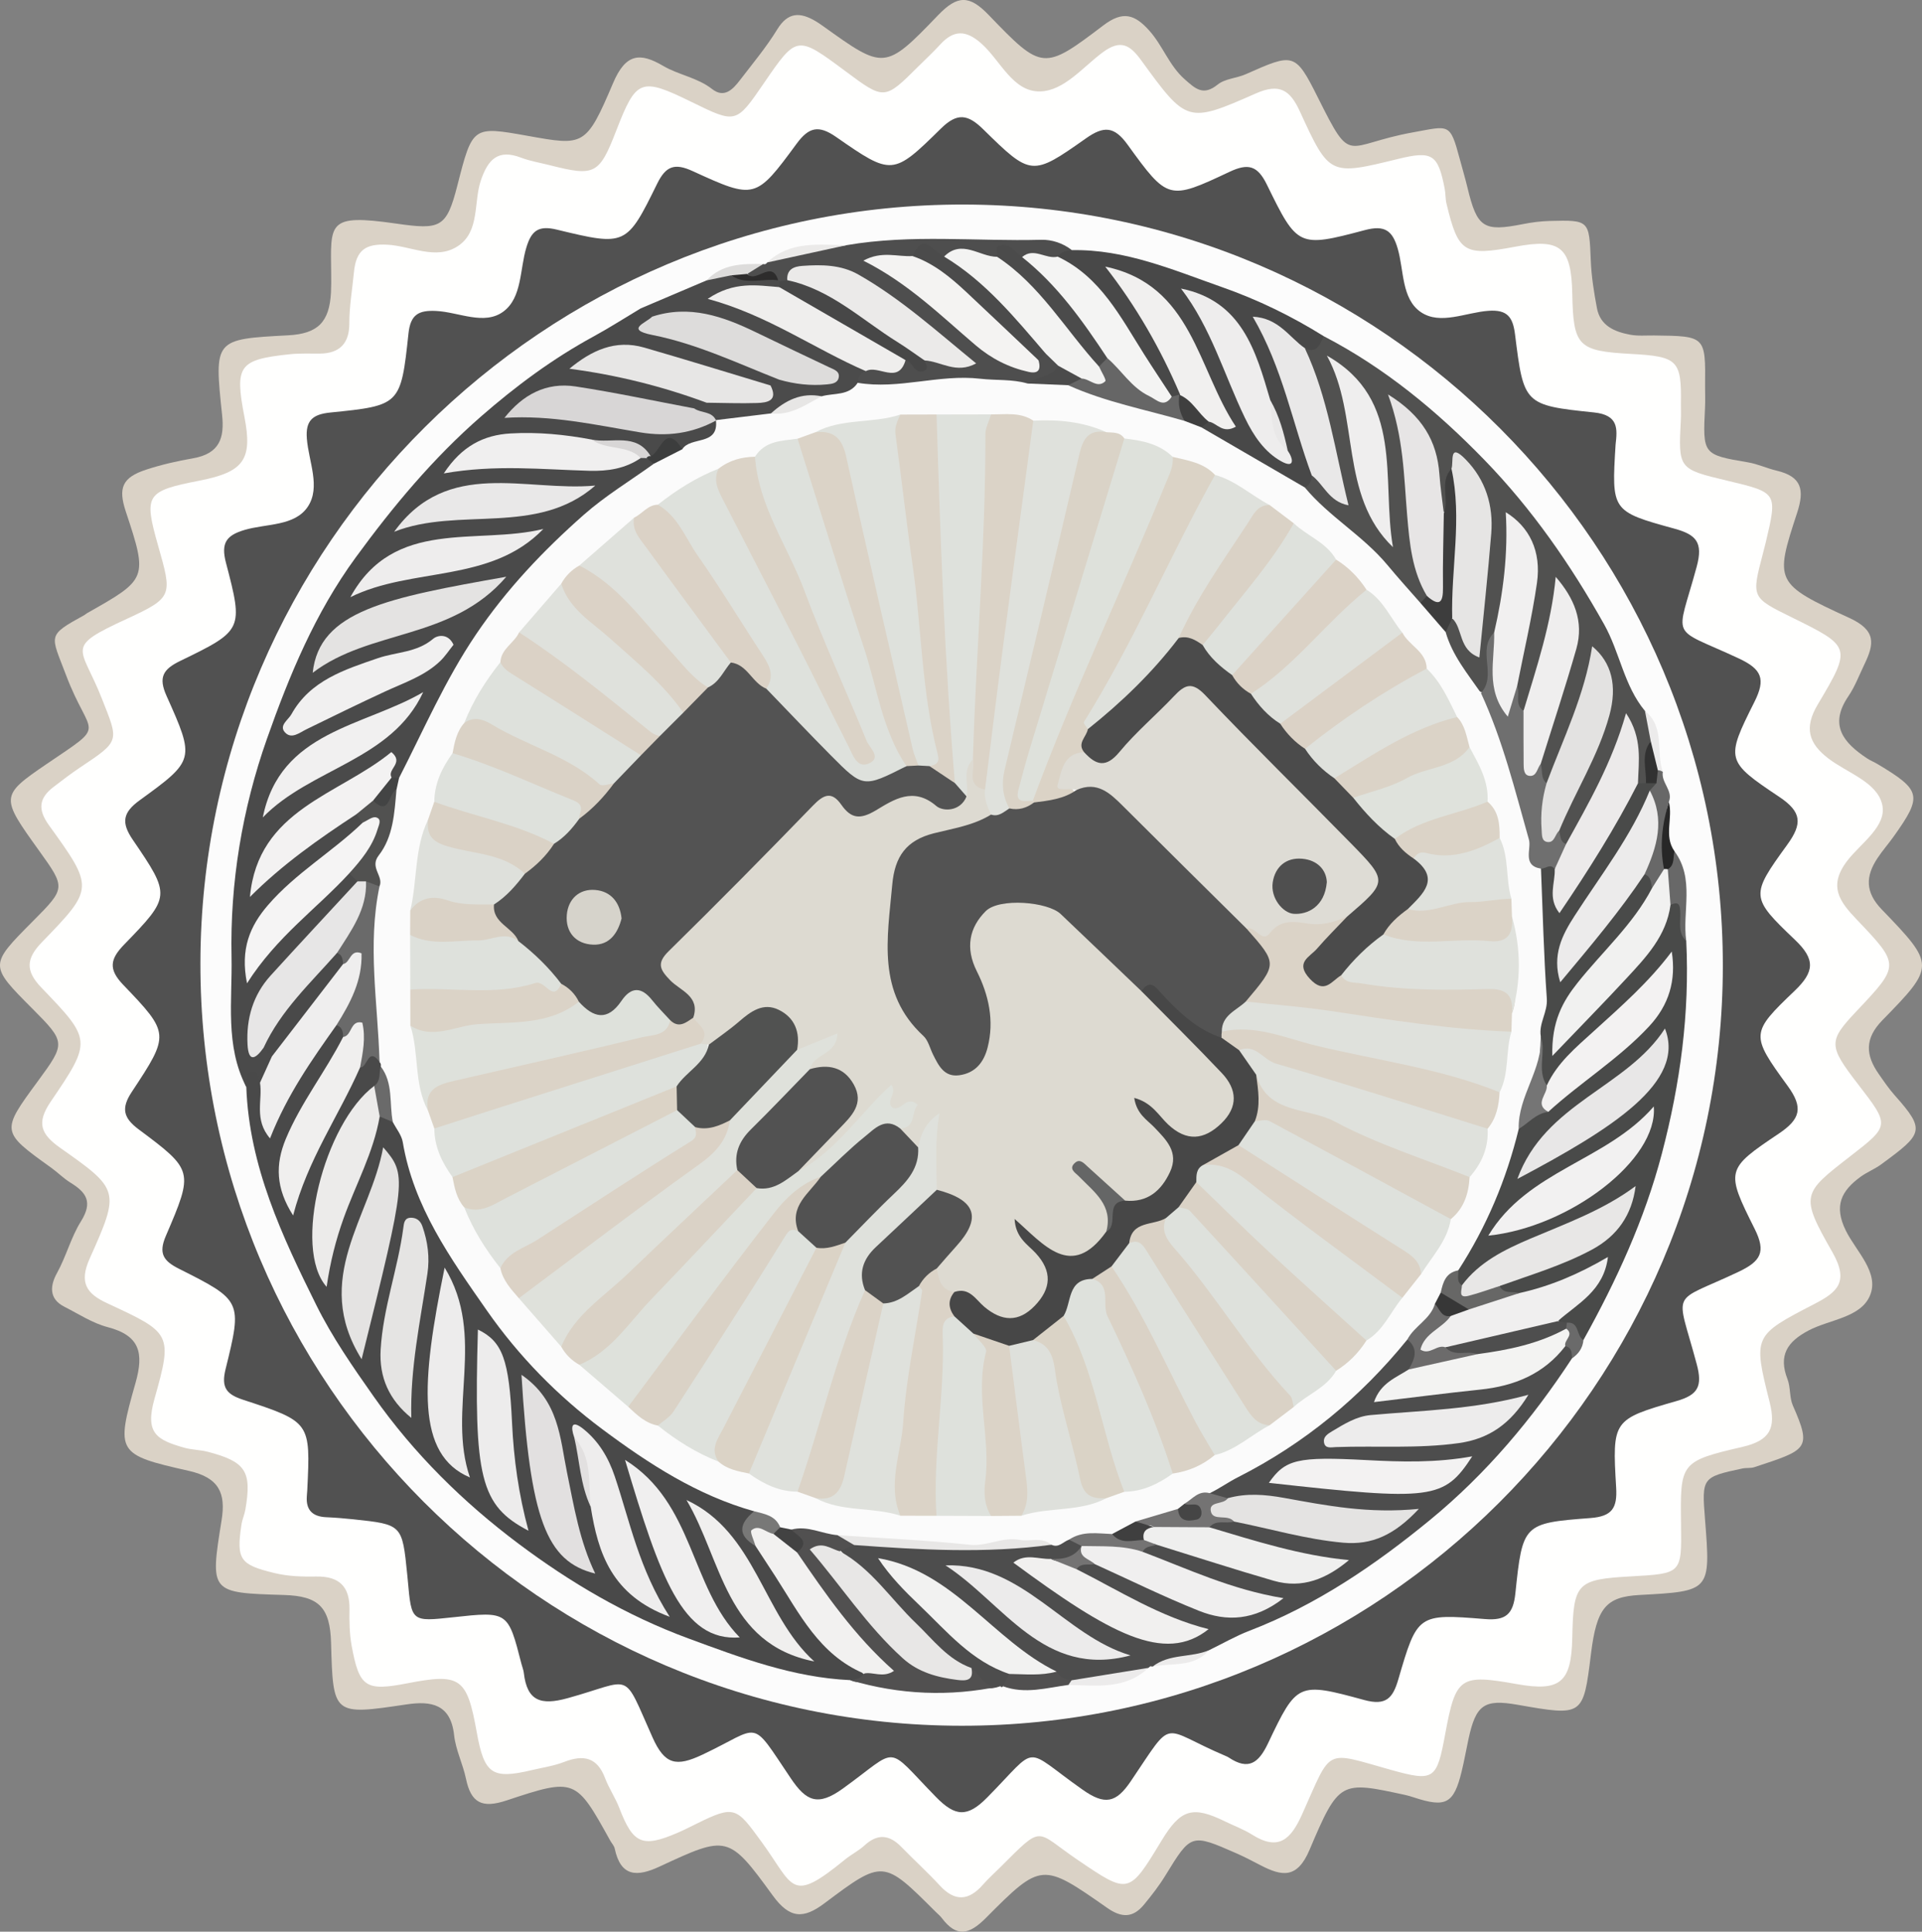 <?xml version="1.0" encoding="utf-8"?>
<!-- Generator: Adobe Illustrator 17.0.2, SVG Export Plug-In . SVG Version: 6.00 Build 0)  -->
<!DOCTYPE svg PUBLIC "-//W3C//DTD SVG 1.1//EN" "http://www.w3.org/Graphics/SVG/1.1/DTD/svg11.dtd">
<svg version="1.1" id="Layer_1" xmlns="http://www.w3.org/2000/svg" xmlns:xlink="http://www.w3.org/1999/xlink" x="0px" y="0px"
	 width="681.186px" height="684.614px" viewBox="0 0 681.186 684.614" enable-background="new 0 0 681.186 684.614"
	 xml:space="preserve">
<rect x="0" y="0" width="681.186" height="684.614" fill="#808080" stroke="none"/>
<g>
	<path fill="#DAD2C6" d="M604.303,136.922c0,2.502,0.104,5.009-0.017,7.505c-0.803,16.565-0.845,16.721,15.166,19.425
		c3.596,0.607,6.776,2.139,10.174,2.941c8.914,2.104,9.987,6.744,7.295,14.968c-7.973,24.358-7.98,25.106,18.462,37.218
		c9.71,4.448,8.853,9.276,5.398,16.46c-1.841,3.828-3.357,7.894-5.722,11.374c-6.97,10.255-1.608,16.487,6.645,21.954
		c1.186,0.786,2.538,1.317,3.762,2.05c15.51,9.283,15.951,11.245,5.684,25.648c-1.859,2.607-3.992,5.025-5.754,7.693
		c-4.224,6.393-4.4,12.015,1.515,18.153c18.983,19.698,19.002,20.072,0.24,39.275c-6.338,6.487-5.98,12.335-1.335,18.998
		c1.831,2.626,3.64,5.3,5.761,7.684c11.01,12.374,9.91,13.552-4.869,24.411c-2.285,1.679-5.028,2.733-7.315,4.408
		c-6.734,4.932-9.571,10.226-5.191,19.088c3.645,7.374,12.035,14.908,8.497,23.099c-3.349,7.754-14.253,8.348-21.713,12.273
		c-7.57,3.983-10.741,8.827-7.476,17.24c1.135,2.926,0.654,6.509,1.907,9.354c6.8,15.437,5.123,15.665-13.658,21.85
		c-1.322,0.435-2.859,0.17-4.245,0.466c-14.273,3.05-14.398,3.238-13.236,17.979c2.009,25.495,2.009,25.495-23.182,26.853
		c-11.964,0.645-15.229,4.608-17.244,20.937c-2.722,22.054-2.722,22.054-26.026,17.967c-11.821-2.073-14.754-0.021-17.382,12.195
		c-0.821,3.815-1.49,7.665-2.415,11.453c-2.793,11.441-5.594,12.926-16.941,9.185c-1.012-0.333-2.038-0.646-3.078-0.871
		c-22.841-4.953-23.443-5.205-33.878,19.426c-4.394,10.371-9.763,9.442-17.39,5.486c-2.82-1.463-5.638-2.949-8.545-4.224
		c-16.097-7.059-16.043-7-25.208,7.93c-2.219,3.615-4.858,7.002-7.561,10.282c-3.852,4.674-7.869,4.738-12.997,1.147
		c-23.065-16.149-23.349-16.228-43.063,3.588c-5.874,5.904-10.326,6.93-15.553,0.024c-0.641-0.847-1.498-1.531-2.257-2.288
		c-18.496-18.465-18.573-18.568-39.385-2.954c-7.377,5.535-12.261,5.539-18.315-2.796c-15.666-21.569-16.17-21.364-40.086-10.241
		c-7.983,3.713-13.773,3.716-15.915-6.4c-0.21-0.99-1.053-1.839-1.57-2.772c-12.208-21.982-12.341-22.383-36.735-14.263
		c-8.746,2.911-12.618,0.877-14.409-7.705c-1.087-5.208-3.631-10.188-4.198-15.413c-1.194-11.017-8.11-12.218-16.826-10.919
		c-26.076,3.886-26.071,3.919-26.784-21.799c-0.349-12.588-4.309-16.61-16.717-16.978c-26.186-0.776-26.217-0.781-22.08-26.508
		c1.526-9.488-0.794-15.049-11.613-17.484c-25.547-5.75-25.903-6.47-18.894-31.161c3.03-10.676,1.517-16.8-9.876-19.779
		c-5.386-1.408-10.303-4.678-15.364-7.239c-5.619-2.843-4.967-7.63-2.612-11.887c3.29-5.95,4.989-12.726,8.477-18.303
		c4.343-6.944,1.961-10.306-3.719-13.8c-2.413-1.484-4.443-3.577-6.758-5.239c-17.886-12.843-17.894-12.832-4.708-30.776
		c9.853-13.408,9.826-13.752-2.014-25.64c-15.32-15.383-15.321-15.383,0.254-31.045c11.579-11.644,11.59-11.769,2.212-24.829
		c-13.666-19.03-13.998-19.519,2.501-30.747c22.137-15.065,15.567-8.827,6.956-31.649c-5.418-14.36-6.914-13.795,6.591-21.25
		c0.31-0.171,0.562-0.449,0.871-0.624c21.288-12.053,21.669-12.179,13.758-35.987c-2.798-8.423-1.285-12.115,7.217-14.896
		c5.454-1.784,11.051-3.051,16.499-3.994c9.606-1.662,11.255-7.294,10.404-15.352c-2.839-26.869-2.83-26.87,23.371-28.255
		c10.553-0.558,14.668-4.655,15.214-15.222c0.111-2.14,0.095-4.288,0.074-6.432c-0.18-18.216-1.523-21.464,22.972-17.953
		c15.741,2.256,17.894,1.586,21.739-13.463c5.394-21.113,5.394-21.113,24.99-17.614c19.803,3.535,20.611,3.879,30.195-18.688
		c4.501-10.6,9.575-10.928,17.774-6.113c5.54,3.253,12.124,4.115,17.346,8.212c4.253,3.336,7.316,0.152,9.807-3.1
		c4.547-5.936,9.389-11.715,13.278-18.068c3.776-6.168,8.085-6.114,13.475-2.966c0.921,0.538,1.808,1.142,2.676,1.764
		c21.669,15.535,21.974,15.83,40.819-3.788c6.875-7.157,11.079-7.26,18.012-0.045c18.894,19.666,19.447,19.68,40.599,3.62
		c6.968-5.291,11.165-3.824,16.253,1.848c4.786,5.334,7.022,12.361,12.546,17.251c3.825,3.386,6.582,6.027,11.712,1.884
		c2.603-2.102,6.711-2.231,9.954-3.668c16.926-7.498,17.5-7.842,25.539,8.23c12.337,24.666,9.077,16.824,33.731,12.38
		c12.897-2.325,13.088-3.511,16.538,9.327c0.922,3.433,1.94,6.842,2.771,10.297c3.412,14.19,5.682,15.661,19.592,12.904
		c3.123-0.619,6.328-1.041,9.506-1.124c14.14-0.368,14.017-0.264,14.598,14.032c0.23,5.656,1.136,11.321,2.188,16.896
		c1.18,6.251,6.259,8.338,11.706,9.376c2.77,0.528,5.699,0.247,8.557,0.28C604.491,119.111,604.491,119.106,604.303,136.922z"/>
	<path fill="#FFFFFE" d="M595.735,143.314c0,1.787,0.08,3.579-0.013,5.361c-0.913,17.549-0.921,17.549,16.508,21.701
		c17.747,4.228,17.749,4.228,13.582,21.847c-0.328,1.385-0.696,2.761-1.056,4.138c-4.029,15.397-4.03,15.396,10.271,22.442
		c21,10.346,21.326,10.54,9.221,30.862c-4.937,8.289-3.26,13.804,3.794,19.181c6.75,5.145,17.17,8.332,19.029,16.244
		c1.807,7.689-7.525,13.693-12.315,19.909c-6.969,9.043-2.729,14.576,3.252,20.851c15.411,16.17,15.359,16.219,0.026,32.465
		c-10.103,10.705-10.075,12.251,0.476,25.939c11.29,14.648,11.29,14.648-2.618,25.437c-17.102,13.266-18.069,13.819-6.514,34.009
		c6.153,10.751,1.71,14.279-6.383,18.472c-21.553,11.168-21.715,11.262-15.807,34.78c2.271,9.039,0.299,13.546-9.593,15.835
		c-22.218,5.141-22.097,5.664-21.807,27.59c0.229,17.312,0.229,17.312-17.66,18.309c-19.327,1.077-20.492,2.297-20.892,21.865
		c-0.322,15.763-4.31,19.067-19.687,16.313c-20.082-3.597-21.603-2.54-25.324,17.58c-2.995,16.195-3.824,17.141-19.227,12.832
		c-23.947-6.7-20.796-8.106-31.524,15.77c-3.963,8.821-8.303,13.116-17.716,7.178c-2.974-1.876-6.351-3.108-9.53-4.662
		c-11.58-5.663-15.773-4.406-22.556,6.783c-11.614,19.158-11.59,19.122-29.641,6.889c-15.428-10.455-11.944-12.973-27.608,2.641
		c-2.026,2.019-4.169,3.935-6.05,6.08c-5.057,5.764-9.957,6.099-15.319,0.273c-4.354-4.73-9.139-9.059-13.625-13.671
		c-4.249-4.369-8.414-4.759-13.041-0.506c-2.08,1.912-4.713,3.207-6.913,5.005c-19.427,15.871-17.949,9.686-29.498-6.176
		c-8.993-12.351-9.537-13.229-23.087-6.538c-2.242,1.107-4.47,2.251-6.766,3.237c-12.526,5.381-15.737,3.922-20.654-8.853
		c-1.392-3.617-3.658-6.9-5.021-10.525c-2.792-7.423-7.675-8.396-14.498-5.743c-3.62,1.407-7.569,1.975-11.38,2.878
		c-14.206,3.366-16.942,1.479-19.622-13.487c-3.451-19.267-5.788-20.909-24.575-17.262c-14.799,2.873-17.056,1.456-19.76-13.398
		c-0.76-4.176-0.821-8.53-0.751-12.794c0.134-8.109-3.655-11.769-11.725-11.649c-4.964,0.074-9.883-0.023-14.872-1.234
		c-12.149-2.95-13.603-4.69-11.673-17.257c0.269-1.751,1.055-3.419,1.356-5.168c2.351-13.64,0.179-17.031-13.324-20.553
		c-2.739-0.714-5.682-0.677-8.396-1.458c-9.595-2.759-13.96-5.021-10.466-17.362c6.542-23.107,5.872-23.312-16.828-33.849
		c-7.151-3.319-10.024-7.181-6.153-15.809c10.789-24.043,10.528-24.482-10.364-39.179c-7.012-4.933-8.573-8.896-3.417-16.479
		c14.607-21.482,14.49-21.85-3.301-40.328c-5.82-6.045-5.444-10.369,0.224-16.212c18.393-18.964,18.402-19.236,2.431-41.37
		c-4.095-5.676-3.519-9.669,1.663-13.618c3.115-2.374,6.222-4.774,9.479-6.942c14.261-9.493,13.558-9.18,7.579-24.399
		c-7.36-18.733-13.59-17.848,9.028-28.267c16.281-7.5,15.93-8.262,10.924-25.891c-5.125-18.048-4.319-19.31,14.705-23.03
		c15.713-3.072,18.816-7.469,15.905-22.538c-3.519-18.214-2.022-20.351,16.069-22.253c3.541-0.372,7.143-0.187,10.717-0.228
		c7.079-0.081,10.402-3.748,10.38-10.723c-0.019-6.066,1.065-12.04,1.625-18.025c0.764-8.17,4.355-10.198,11.734-9.848
		c8.391,0.397,17.279,5.604,25.049,0.547c7.965-5.183,5.533-15.542,8.245-23.425c2.545-7.397,6.07-11.066,14.188-7.975
		c3.303,1.258,6.867,1.83,10.314,2.707c15.905,4.046,17.44,3.236,23.488-12.378c7.075-18.265,8.669-18.864,26.697-10.034
		c15.735,7.708,15.735,7.708,25.623-6.729c11.613-16.955,11.7-16.968,28.788-4.257c13.908,10.345,13.908,10.345,26.029-1.745
		c2.531-2.524,5.171-4.95,7.574-7.59c4.788-5.258,9.112-5.326,14.63-0.44c6.803,6.023,11.141,17.209,20.838,16.995
		c8.492-0.188,15.125-8.609,22.182-13.836c6.396-4.737,9.7-2.618,13.644,2.806c16.135,22.19,16.374,22.467,40.621,11.756
		c8.513-3.76,12.198-1.115,15.65,6.421c10.44,22.79,10.613,22.711,34.793,16.781c12.097-2.967,14.162-1.658,16.511,10.591
		c0.335,1.745,0.227,3.585,0.642,5.304c4.196,17.402,6.209,18.639,24.397,15.21c16.025-3.021,19.849,0.148,20.175,16.721
		c0.365,18.572,2.02,20.262,20.849,21.285C594.68,126.344,595.987,127.662,595.735,143.314z"/>
	<path fill="#515151" d="M572.59,157.561c-1.435,23.448-1.497,23.676,20.806,29.79c7.689,2.108,10.297,4.782,7.946,13.464
		c-7.246,26.763-9.967,20.931,14.959,32.568c8.173,3.816,9.535,7.328,5.491,15.386c-10.241,20.412-10.151,20.991,8.799,33.651
		c8.037,5.369,8.234,9.519,2.828,16.973c-13.066,18.017-13.084,18.606,2.776,33.725c7.246,6.907,6.893,11.306-0.142,18.031
		c-15.652,14.964-15.705,15.557-2.48,33.711c5.628,7.726,4.538,11.76-3.16,16.922c-18.733,12.563-18.881,13.086-8.547,33.724
		c4.134,8.255,2.172,11.513-5.757,15.266c-24.467,11.581-22.054,5.426-14.759,32.72c2.091,7.822,0.462,10.863-7.098,13.035
		c-22.737,6.533-22.87,6.783-21.46,30.742c0.422,7.173-1.413,10.162-9.124,10.747c-23.796,1.803-24.04,2.091-26.599,26.689
		c-0.77,7.399-3.374,9.717-10.79,9.113c-23.795-1.937-23.948-1.741-30.7,21.39c-1.924,6.589-4.3,9.42-12.08,7.296
		c-23.52-6.421-23.853-6.174-34.12,15.41c-3.322,6.984-6.953,9.589-13.845,5.002c-0.296-0.197-0.621-0.358-0.95-0.496
		c-23.796-10.04-18.018-14.458-33.846,8.915c-5.212,7.696-9.195,8.484-17.024,2.972c-21.672-15.258-15.093-16.249-33.821,2.736
		c-7.052,7.148-11.315,6.847-18.179-0.178c-18.355-18.786-12.599-17.667-32.987-2.976c-8.864,6.387-12.939,4.554-18.461-3.637
		c-14.693-21.796-10.124-18.368-31.284-8.387c-9.326,4.399-13.371,3.592-17.705-6.089c-10.88-24.303-6.53-20.412-30.133-13.909
		c-9.501,2.618-14.347,1.006-15.496-8.99c-0.121-1.054-0.553-2.069-0.819-3.108c-4.787-18.709-4.786-18.709-24.321-16.582
		c-14.667,1.597-14.667,1.597-15.975-13.033c-0.064-0.712-0.133-1.424-0.204-2.135c-1.781-17.703-1.779-17.717-19.087-19.558
		c-3.198-0.34-6.409-0.6-9.621-0.742c-4.82-0.213-7.242-2.514-6.877-7.45c0.053-0.713,0.123-1.425,0.157-2.139
		c1.161-24.058,1.205-24.195-22.732-32.033c-5.859-1.918-7.848-4.284-6.227-10.836c5.98-24.174,5.794-24.374-16.522-35.6
		c-5.491-2.762-7.315-5.403-4.647-11.618c9.894-23.049,9.804-23.284-9.649-37.798c-5.434-4.055-6.238-7.474-2.425-13.246
		c13.484-20.414,13.516-20.705-3.052-37.99c-5.284-5.513-4.657-9.085,0.349-14.242c16.551-17.05,16.568-17.326,3.044-37.17
		c-4.134-6.066-3.54-9.622,2.474-13.982c19.548-14.172,19.602-14.469,9.509-36.992c-2.918-6.512-1.323-9.388,4.817-12.366
		c22.279-10.807,22.463-11.081,16.24-34.824c-1.824-6.96,0.112-9.682,6.543-11.601c7.732-2.307,17.822-1.255,22.485-8.278
		c4.605-6.936,0.298-15.96-0.349-24.031c-0.52-6.488,2.006-8.687,8.369-9.327c24.739-2.489,24.935-2.666,27.649-28.053
		c0.719-6.73,3.658-8.227,9.755-7.94c8.055,0.38,17.124,5.266,23.916,0.184c6.621-4.954,5.748-14.924,8.106-22.689
		c1.776-5.849,4.183-7.921,10.805-6.315c24.456,5.93,24.715,5.761,35.567-16.312c3.08-6.264,6.2-7.346,12.53-4.447
		c22.094,10.118,22.358,10.046,36.901-9.72c4.328-5.882,7.806-6.654,13.964-2.372c19.787,13.76,20.157,13.764,37.154-2.973
		c5.812-5.723,9.545-5.089,15.019,0.288c16.927,16.628,17.263,16.673,36.367,3.202c6.32-4.456,10.016-4.362,14.772,2.215
		c14.264,19.724,14.616,19.763,36.076,9.655c6.622-3.119,9.951-2.325,13.301,4.53c10.833,22.161,11.172,22.343,34.731,16.098
		c7.045-1.867,9.769,0.178,11.624,6.539c2.264,7.765,1.306,17.838,8.217,22.536c6.884,4.679,15.936,0.087,24.004-0.472
		c6.623-0.459,8.599,2.2,9.367,8.377c3.077,24.75,3.22,25.085,27.968,27.643C573.766,147.086,573.202,152.095,572.59,157.561z"/>
	<path fill="#FCFCFC" d="M610.602,342.34C610.51,490.547,489.177,611.672,340.849,611.63
		C192.107,611.587,70.768,489.976,71.032,341.208C71.295,193.254,193,72.311,341.442,72.492
		C489.701,72.672,610.694,193.975,610.602,342.34z"/>
	<path fill="#494949" d="M301.303,595.464c-20.167-0.94-38.606-7.866-57.371-14.791c-21.976-8.11-41.779-19.781-60.122-33.531
		c-19.564-14.665-37.063-31.857-51.368-52.193c-7.376-10.485-14.664-20.966-20.325-32.375
		c-12.147-24.48-23.807-49.229-24.826-77.328c-1.127-2.56-1.97-5.249,1.051-6.985c2.207-1.269,3.696,0.329,4.829,2.123
		c2,4.624,0.459,9.75,2.213,16.22c5.445-9.456,9.692-18.1,15.451-25.745c2.467-3.275,3.991-7.65,8.944-8.284
		c2.531,0.538,3.267,2.35,3.327,4.651c-1.894,10.219-9.301,17.527-13.992,26.271c-5.676,10.579-10.791,21.1-6.04,32.653
		c3.657-17.43,14.522-32.399,22.655-48.629c2.874-3.296,5.25-9.737,10.036-1.685c0.422,0.977,0.7,1.997,0.852,3.052
		c0.183,2.756-0.422,5.215-2.703,7.024c-11.06,19.133-24.465,37.484-20.688,61.536c6.53-17.488,12.558-35.136,20.804-51.923
		c2.173-1.103,4.113-0.315,6.028,0.716c2.828,1.89,4.356,4.719,5.149,7.869c8.718,34.62,29.007,62.315,53.856,86.632
		c19.407,18.99,42.627,32.93,67.845,43.272c2.805,3.793-3.294,9.475,2.692,12.604c4.245,5.192,8.246,10.739,10.996,16.691
		c5.928,12.831,17.781,20.291,26.142,30.85C305.448,596.775,303.427,596.338,301.303,595.464z"/>
	<path fill="#4A4A4A" d="M92.149,383.728c-0.5-1.496-0.319-3.984-2.298-3.901c-3.575,0.15-1.966,3.452-2.559,5.42
		c-7.627-14.653-4.904-30.805-5.231-46.095c-0.561-26.273,3.783-52.451,12.546-77.293c7.949-22.534,17.067-44.598,31.496-64.338
		c13.269-18.153,27.439-35.136,44.381-49.918c12.344-10.77,25.364-20.444,39.763-28.285c5.734-3.122,11.237-6.668,16.845-10.021
		c2.691-0.137,4.761,0.548,4.968,3.72c1.08,5.205,6.052,3.998,9.294,5.52c11.691,5.488,25.386,6.503,35.353,15.87
		c-0.175,1.738-1.256,2.733-2.748,3.4c-5.923,1.734-11.196-0.704-16.433-2.791c-8.59-3.423-17.416-6.001-26.329-8.416
		c-7.545-2.044-14.674-2.106-22.326,2.616c11.4,2.561,22.421,3.915,32.811,7.725c3.589,1.316,7.806,1.641,9.329,6.115
		c-0.476,2.65-2.511,3.376-4.731,3.885c-12.468-0.557-24.303-4.704-36.559-6.609c-8.552-1.33-16.131-0.431-23.321,5.006
		c21.826-1.169,43.078,10.129,65.19,2.216c1.137,0.003,2.189,0.301,3.166,0.877c2.469,10.191-6.22,9.582-11.684,12.093
		c-4.634-3.758-8.399,2.164-12.799,1.175c-6.777-2.632-13.841-3.453-21.045-3.375c-8.575-0.01-16.899-2.848-25.57-2.083
		c-6.154,0.543-11.915,1.964-17.012,6.403c19.499-0.519,39.027,2.971,58.415-1.811c1.09-0.215,2.166-0.174,3.238,0.097
		c1.44,0.815,2.563,1.951,3.413,3.36c-3.133,8.293-11.485,11.155-17.647,15.949c-23.627,18.378-42.326,40.616-56.039,67.114
		c-3.909,7.553-8.39,14.84-10.987,23.044c-0.857,2.709-2.292,5.241-5.346,6.209c-1.034,0.11-2.02-0.084-2.955-0.523
		c-1.536-2.556-2.897-4.774-6.549-2.327c-10.93,7.324-22.576,13.596-32.532,22.339c-4.441,3.9-7.247,8.726-8.191,15.024
		c12.035-7.469,20.74-19.366,34.518-23.795c1.648,0.302,2.727,1.242,3.201,2.859c-0.033,5.428-4.261,7.848-7.771,10.756
		c-7.654,6.342-15.821,12.066-22.65,19.396c-4.993,5.359-8.239,11.448-9.43,19.163c12.148-9.825,20.018-23.675,34.306-30.243
		c1.548,0.487,2.65,1.482,3.356,2.93c1.155,6.536-3.682,10.021-7.769,13.002c-8.531,6.223-14.339,14.88-21.586,22.222
		c-4.797,4.86-5.98,11.231-7.173,17.57c-0.598,3.18,0.133,5.694,3.749,6.517c1.389,0.788,2.396,1.892,2.94,3.405
		C97.542,379.011,96.489,382.305,92.149,383.728z"/>
	<path fill="#4D4D4D" d="M355.529,597.653l-0.522,0.351l-0.495-0.388c-4.57,1.657-8.347,0.673-11.221-3.344
		c-18.678-11.82-31.787-29.279-46.088-45.544c1.253-2.251,3.421-2.903,5.73-3.331c13.317-1.26,26.436,1.964,39.782,1.583
		c9.14-0.261,18.053-3.103,27.232-1.904c2.768-0.069,5.492-0.632,8.246-0.927c2.279-0.097,4.393,0.226,5.743,2.376
		c0.3,1.083,0.235,2.148-0.176,3.194c-2.192,4.712-6.489,5.045-10.861,5.234c-1.75,0.173-3.566-0.225-7.096,1.412
		c17.81,10.038,31.871,25.155,56.313,22.737c-10.845-5.641-20.404-8.773-29.007-13.773c-4.53-2.632-10.018-4.102-12.374-9.58
		c1.048-3.164,3.671-3.346,6.368-3.399c10.802,1.764,19.482,8.597,29.442,12.4c9.637,3.679,19.104,8.517,30.464,3.177
		c-14.675-5.922-30.791-7.302-42.646-18.302c0.446-2.604,2.443-3.311,4.612-3.816c8.538-0.402,15.786,4.041,23.64,6.251
		c12.191,3.43,24.3,9.124,37.463,2.18c-11.212-0.877-21.78-4.168-32.348-7.44c-3.695-1.144-7.821-1.65-9.752-5.812
		c1.371-4.239,5.052-3.934,8.387-4.315c12.761,1.331,24.965,5.7,37.815,6.86c7.105,0.641,13.358-0.401,19.149-5.083
		c-19.708,1.857-38.223-8.388-58.028-5.002c-2.824-0.161-5.562-0.521-7.233-3.236c-0.108-4.916,3.682-6.576,7.204-8.108
		c21.902-9.531,38.845-25.665,55.917-41.656c2.718-2.546,4.395-6.775,9.271-6.084c4.756,3.675,3.177,7.705,0.69,11.789
		c-1.926,2.509-4.941,3.868-8.581,7.566c11.02-2.376,20.435-1.908,29.778-3.333c10.029-1.53,19.336-3.94,26.639-11.539
		c1.71-1.779,3.967-2.982,6.694-2.552c2.325,1.182,3.34,2.735,1.467,5.111c-14.058,21.481-30.464,40.988-50.319,57.285
		c-19.49,15.997-40.242,30.134-64.025,39.281c-4.935,1.898-9.566,4.584-14.338,6.906c-6.096,3.838-13.652,2.631-19.948,5.776
		l-0.845-0.098l-0.646,0.554c-8.423,4.845-17.65,5.459-27.053,5.143c-2.068,0.021-4.148,0.104-5.988-1.102
		c-20.385-11.107-35.159-30.106-56.605-39.981c3.368,5.096,7.746,9.216,11.97,13.457c4.278,4.295,8.513,8.632,12.933,12.785
		c4.711,4.425,10.88,6.791,15.623,11.168C358.974,595.141,356.794,596.182,355.529,597.653z"/>
	<path fill="#494A49" d="M597.63,333.514c1.25,25.571-2.113,50.472-8.623,75.29c-6.164,23.498-16.141,45.086-27.81,66.111
		c-3.95,0.555-4.638-3.895-7.578-4.917c-0.763-0.649-1.206-1.466-1.357-2.451c2.414-7.027,10.969-8.805,13.309-16.022
		c-9.492,2.679-18.029,8.799-28.405,8.818c-2.62-0.315-5.217-0.679-6.214-3.704c3.272-5.964,9.68-6.628,15.139-8.773
		c8.268-3.249,16.595-6.382,23.596-12.004c2.986-2.398,5.406-5.457,5.9-10.53c-18.874,12.114-40.484,17.633-58.002,31.021
		c-3.027-1.383-3.244-3.999-3.018-6.816c9.742-15.187,15.894-31.961,21.489-48.973c3.082-4.365,6.596-8.209,12.072-9.572
		c10.627-9.462,22.803-17.023,32.574-27.558c5.252-5.663,8.95-11.727,10.374-20.692c-12.703,13.05-24.813,24.914-36.768,36.939
		c-2.216,2.229-3.319,6.887-8.198,5.021c-3.886-5.209-2.067-11.25-2.546-16.961c1.453-14,1.787-28.004,0.379-42.033
		c-0.564-5.615-1.014-11.253,0.781-16.771c1.617-2.501,3.291-4.893,6.736-2.536c2.017,2.636,1.518,5.993,2.373,10.035
		c7.538-10.726,14.364-20.739,19.875-31.599c1.578-3.111,2.636-6.575,6.005-8.413c0.975-0.41,1.99-0.639,3.04-0.741
		c1.626-0.025,3.132,0.357,4.466,1.318c1.094,1.508,0.516,2.931-0.202,4.35c-6.596,16.407-17.744,30.087-26.987,44.912
		c-2.796,4.485-5.125,9.089-5.161,15.022c10.718-10.152,16.48-23.877,28.512-32.044c2.476,0.408,3.253,2.222,3.638,4.368
		c-0.327,7.831-5.974,12.566-10.412,18.064c-8.587,10.636-19.401,19.779-24.253,35.818c16.236-15.464,31.695-28.529,39.168-48.169
		c3.354-2.077,5.134-1.342,5.358,2.788C597.086,325.912,596.1,329.8,597.63,333.514z"/>
	<path fill="#515150" d="M583.36,277.55c-0.947,0.024-1.894,0.048-2.841,0.073c-3.976-4.485-1.246-10.317-3.837-17.285
		c-4.125,11.798-8.804,21.664-14.663,30.901c-2.047,3.227-3.158,7.246-7.435,8.535c-2.504-0.44-3.25-2.305-3.651-4.457
		c0.785-10.308,7.595-18.121,11.327-27.216c4.157-10.132,9.556-20.054,3.621-33.946c-2.334,12.419-6.67,22.044-10.297,31.946
		c-1.66,4.531-2.591,9.728-7.742,12.127c-3.205-1.057-3.557-3.799-3.915-6.542c0.734-13.011,8.371-23.973,10.863-36.508
		c1.588-7.986,2.721-15.713-2.012-24.87c-3.457,15.627-3.066,30.638-13.342,42.15c-4.264-1.394-3.941-5.103-4.324-8.458
		c0.666-9.282,3.929-18.068,5.334-27.227c1.54-10.033,1.699-19.872-3.789-30.987c-0.179,14.376-0.798,27.047-4.882,39.207
		c-3.946,6.379,0.99,14.83-4.829,20.762c-11.55-2.337-13.001-12.231-15.805-21.122c0.364-2.238,1.324-4.109,3.342-5.301
		c3.944-0.308,4.215,4.357,7.909,5.726c1.237-16.332,5.73-32.183,1.635-48.405c-1.737-6.879-2.875-7.842-8.109-8.386
		c-1.861,4.231,0.078,9.463-3.584,13.163c-4.768,0.008-4.955-3.94-4.81-6.784c0.624-12.287-4.951-21.932-11.266-29.371
		c7.022,19.627,2.118,43.099,10.412,64.299c-0.043,1.788-0.93,3.087-2.372,4.052c-5.76,0.605-7.384-4.717-10.501-7.658
		c-8.183-7.722-15.192-16.652-24.719-23.001c-3.455-2.302-6.685-5.312-7.149-10.018c0.349-2.152,1.264-3.953,3.196-5.115
		c3.29-0.171,4.66,2.928,7.991,4.919c-1.864-17.028-7.625-32.254-11.537-47.894c1.61-3.135,4.908-4.018,7.627-5.681
		c21.595,11.207,40.115,26.538,56.91,43.847c16.836,17.352,30.524,37.056,42.402,58.241c5.602,9.992,7.041,21.749,14.487,30.708
		c2.327,3.276,3.951,6.732,2.782,10.902C584.472,267.685,587.268,273.173,583.36,277.55z"/>
	<path fill="#484848" d="M464.907,168.48c-0.095,1.847-0.609,3.453-2.466,4.286c-0.298,0.19-0.606,0.56-0.892,0.544
		c-6.382-0.368-31.986-15.618-35.913-21.346c0.269-1.656,1.249-2.786,2.657-3.578c1.576-0.528,4.436-0.866,3.362-3.001
		c-8.954-17.805-13.379-39.008-36.098-48.563c9.015,11.304,15.995,22.178,20.965,34.233c1.189,2.885,3.421,5.625,1.633,9.069
		c-0.765,0.734-1.667,1.174-2.727,1.285c-6.893-2.344-8.436-9.185-11.791-14.378c-7.704-11.925-14.994-24.112-26.834-32.62
		c-1.453-1.044-2.475-2.524-2.46-4.478c1.342-2.636,3.432-2.014,5.549-1.278c18.875-0.357,35.831,7.008,53.133,13.082
		c12.729,4.469,24.757,10.304,36.178,17.441c-1.448,2.697-2.262,6.41-6.76,4.214c-5.43,0.706-7.715-4.61-12.785-6.487
		c6.03,13.737,10.51,27.451,14.354,41.364C464.923,161.556,467.124,164.867,464.907,168.48z"/>
	<path fill="#4E4E4E" d="M379.894,88.654c-1.881,0.319-3.874,0.395-5.028,2.302c-3.95,3.872-8.59,0.315-12.814,1.211
		c-3.326-1.011-6.667-3.19-9.958,0.136c-5.806,0.317-11.583-1.36-17.39-0.172c-3.85-0.342-7.748-3.98-11.54,0.196
		c-3.578,1.601-7.384,1.176-10.846,0.972c12.28,6.394,21.808,16.475,32.534,25.006c6.357,5.056,12.322,12.331,22.241,8.288
		c1.269-0.96,2.619-1.724,4.235-1.914c3.187,0.813,4.723,2.728,4.092,6.105c-2.523,6.008-8.137,6.215-13.377,7.162
		c-13.887-1-27.726-1.472-41.578,0.869c-5.212,0.881-10.682,1.097-15.707-1.527c-2.249-1.986-2.062-4.05-0.189-6.16
		c4.649-3.178,10.636-1.037,15.38-3.842c2.856-1.328,6.208,2.249,8.914-0.905c3.948-0.839,7.738,1.137,11.901,0.588
		c-11.24-7.566-20.715-17.239-32.307-23.915c-8.58-4.941-17.49-10.658-27.882-3.875c-0.772,0.595-1.635,1.019-2.556,1.322
		c-0.954,0.096-1.887-0.041-2.791-0.343c-3.165-1.878-7.652,0.643-10.29-3.047c0.297-3.603,3.609-2.465,5.525-3.521
		c0.628,0.19,1.107,0.001,1.435-0.567c8.64-5.423,18.699-4.332,28.129-6.128c22.892-3.955,45.98-1.297,68.97-1.909
		C372.754,84.887,376.696,86.141,379.894,88.654z"/>
	<path fill="#4B4B4B" d="M306.868,131.531c-1.954,0.688-2.68,2.232-2.886,4.139c-0.633,7.813-7.287,6.017-11.9,7.495
		c-7.3-1.235-13.116,2.452-19.039,5.81c-6.445,1.664-12.901,4.706-19.313-0.078l0.051,0.145c-2.338-1.865-7.545,1.443-7.738-4.291
		c1.736-0.081,3.37-0.379,4.385-2.023c3.273-3.738,7.802-2.555,11.912-3.09c3.716-0.484,7.993,0.907,10.75-3.023
		c1.025-0.685,2.051-1.37,3.076-2.056c4.125-3.626,9.641,0.824,15.122-3.086c-18.825-7.952-35.13-20.317-56.45-17.635
		c-1.455,0.183-2.775-0.383-3.72-1.603c-1.343-0.98-2.685-1.959-4.028-2.939c7.777-3.306,15.554-6.611,23.331-9.917
		c2.92-1.364,5.561-3.759,9.196-2.492c5.207,1.996,10.875,0.935,16.154,2.444l0.444,0.394c0.589,0.964,0.523,1.881-0.19,2.753
		c-4.829,3.176-10.464,1.202-18.034,2.984c15.649,5.5,28.269,12.704,40.984,19.724C301.95,126.828,306.054,127.166,306.868,131.531z
		"/>
	<path fill="#515050" d="M344.294,591.159c3.222,2.44,4.645,7.724,10.214,6.458c-17.914,3.789-35.649,3.037-53.205-2.153
		c1.855-0.321,3.824-0.408,4.902-2.35c3.293-2.058,5.304-3.831,1.021-7.417c-8.512-7.126-13.678-17.233-21.446-25.096
		c-2.511-2.542-3.899-5.924-4.31-9.581c1.449-3.572-3.616-7.218,0.095-10.786c5.5-2.183,10.55-0.238,15.619,1.648
		c2.49,1.271,5.013,2.52,5.539,5.697c-1.692,0.739-3.385,1.477-5.077,2.216c-1.208,1.615-6.931,0.868-2.75,5.302
		c8.721,9.251,15.33,20.341,24.575,29.065C326.279,590.586,334.383,594.662,344.294,591.159z"/>
	<path fill="#686868" d="M585.506,314.765c-0.379-1.909-0.274-4.08-2.657-4.903c-0.828-9.988,3.068-19.682,1.854-29.694
		c0.783-0.859,1.566-1.719,2.348-2.578c-1.091-1.331-1.105-2.74-0.311-4.21c0.912-0.68,1.776-0.622,2.591,0.172
		c-0.691,3.835,3.762,6.646,2.125,10.669c-2.506,7.858-0.325,15.779-0.294,23.677C590.879,311.504,589.803,314.468,585.506,314.765z
		"/>
	<path fill="#686868" d="M597.63,333.514c-3.028-2.848-1.972-6.616-2.109-10.043c-0.103-2.592-0.384-4.255-3.474-2.741
		c-4.555-3.183-1.845-7.377-1.565-11.23c0.131-2.925,0.649-5.705,2.994-7.782C600.736,311.549,596.155,322.927,597.63,333.514z"/>
	<path fill="#515050" d="M355.529,597.653c0.72-1.462,1.44-2.924,2.16-4.386c5.344-5.452,11.142-1.663,16.795-0.824
		c1.091,2.186,3.139,2.726,5.296,3.077c0.07,0.847-0.28,1.408-1.118,1.633C370.97,598.188,363.305,600.509,355.529,597.653z"/>
	<path fill="#ECEBEB" d="M378.662,597.154c0.351-0.559,0.724-1.104,1.118-1.633c9.082-1.47,18.163-2.94,27.245-4.41
		C398.801,598.896,388.589,597.358,378.662,597.154z"/>
	<path fill="#272727" d="M593.476,301.718c-0.591,2.199,0.138,4.891-2.384,6.367c-0.445-0.02-0.89-0.039-1.334-0.058
		c-1.617-8.091-0.685-16.001,1.698-23.806C593.009,289.952,589.583,296.257,593.476,301.718z"/>
	<path fill="#EBEAE9" d="M300.029,86.897c-9.376,2.043-18.753,4.085-28.129,6.128C280.036,85.289,290.182,86.779,300.029,86.897z"/>
	<path fill="#ECEBEB" d="M589.331,273.551c-0.524-0.381-1.11-0.566-1.758-0.554c-3.63-2.741-4.456-6.169-2.52-10.275
		c-0.683-3.583-1.366-7.165-2.049-10.748C590.173,257.683,586.83,266.474,589.331,273.551z"/>
	<path fill="#DDDCDB" d="M259.057,97.599c-2.878,0.594-5.757,1.188-8.635,1.782c5.529-5.917,12.761-5.935,20.042-5.789
		c-1.876,1.164-3.753,2.327-5.629,3.491C263.102,99.424,261.098,98.72,259.057,97.599z"/>
	<path fill="#ECEBEB" d="M408.516,590.655c5.863-4.64,13.523-3.076,19.948-5.776C423.069,591.134,415.315,589.245,408.516,590.655z"
		/>
	<path fill="#6A6A6A" d="M555.308,468.792c4.568-0.464,3.252,4.73,5.888,6.123c-0.248,2.851-1.728,4.933-4.05,6.49
		c-0.13-1.803,0.087-3.796-2.37-4.323c-1.651-1.908-0.846-4.151-0.871-6.284C554.036,469.898,554.509,469.23,555.308,468.792z"/>
	<path fill="#FBFBFB" d="M296.791,544.078c-5.456-0.44-10.595-3.511-16.291-1.969c-1.28,1.003-2.707,1.032-4.201,0.65
		c-3.5-1.752-6.806-3.76-9.021-7.144c-20.124-5.626-37.38-16.839-53.796-29.076c-15.813-11.787-29.622-25.859-41.014-42.193
		c-12.847-18.42-25.873-36.651-29.723-59.57c-0.42-2.499-2.313-4.75-3.523-7.116c-5.392-5.7-2.205-13.265-4.279-19.686
		c0.163-0.603,0.022-1.123-0.425-1.56c-6.607-19.781-6.51-39.913-3.166-60.204c-3.082-13.186,6.739-23.831,7.169-36.34
		c0.499-1.715,1.5-3.08,2.911-4.157c8.756-17.097,16.345-34.7,27.227-50.804c10.852-16.059,23.898-29.794,38.213-42.43
		c7.655-6.757,16.535-12.126,24.862-18.121c2.972-2.47,4.63-7.513,10.073-5.141c2.897-4.686,13.008-1.038,11.925-10.322
		c6.499-0.791,12.999-1.582,19.499-2.373c6.118-1.634,11.606-5.134,17.962-6.063c4.388-1.263,9.699-0.063,12.789-4.791
		c14.556,2.469,28.821-3.137,43.468-1.436c5.522,0.641,11.238,0.087,16.729,1.687c4.554-1.062,9.18-1.526,13.84-1.712
		c13.554,4.65,27.765,7.168,41.141,12.444c2.771,0.815,5.377,1.867,6.61,4.798c12.224,7.105,24.448,14.21,36.672,21.315
		c8.592,10.361,20.583,17.038,29.273,27.476c3.752,4.507,7.771,8.985,11.702,13.445c5.203,1.515,8.888,4.345,8.939,10.322
		c2.343,8.262,7.756,14.747,12.517,21.608c5.475,5.267,9.335,11.982,10.923,18.961c3.292,14.466,8.122,28.566,10.348,43.275
		c0.634,15.36,0.985,30.739,2.068,46.067c0.342,4.837-2.907,8.718-2.137,13.387c-0.264,11.497-1.928,22.661-7.821,32.817
		c-4.357,17.901-11.407,34.651-21.435,50.126c-3.311,1.815-2.526,5.856-4.522,8.385c-0.809,1.729-1.519,3.498-2.181,5.293
		c-2.241,5.196-5.298,9.544-11.308,10.784c-16.591,20.482-36.547,36.912-60.035,48.823c-3.461,1.755-6.561,4.015-10.029,5.671
		c-2.213,2.457-5.436,3.416-7.967,5.41c-1.15,0.858-2.361,1.607-3.662,2.214c-4.436,2.057-9.463,2.381-13.782,4.785
		c-3.198,1.799-6.347,3.698-10.029,4.385c-4.857,1.955-9.563-2.449-14.425-0.317c-2.054,0.681-3.623,3.052-6.235,1.793
		c-8.457-1.242-16.914,1.426-25.02,1.082C330.682,547.839,313.457,548.505,296.791,544.078z"/>
	<path fill="#EDECEC" d="M187.314,542.523c-17.091-8.943-19.439-18.625-17.938-71.319c8.735,4.28,11.05,10.58,12.1,33.087
		C182.071,517.059,183.808,529.668,187.314,542.523z"/>
	<path fill="#E2E0E0" d="M184.824,487.255c13.333,9.152,13.638,22.458,16.128,34.583c2.489,12.12,4.448,24.341,10.004,35.855
		C193.564,553.466,187.874,538.261,184.824,487.255z"/>
	<path fill="#EDECEC" d="M157.586,449.258c14.942,24.429,0.726,50.297,8.964,74.377
		C147.423,515.554,149.201,490.103,157.586,449.258z"/>
	<path fill="#E5E4E3" d="M145.778,502.524c-7.866-6.399-11.449-14.354-10.871-24.221c0.862-14.722,6.11-28.601,8.035-43.107
		c0.24-1.809,0.399-3.654,2.828-3.615c1.985,0.032,3.278,1.172,3.926,3.023c1.918,5.476,2.654,11.038,1.781,16.854
		C148.955,468.27,145.318,484.972,145.778,502.524z"/>
	<path fill="#E4E3E2" d="M128.164,481.726c-17.857-28.667,3.182-50.359,7.639-75.114
		C144.238,416.364,144.121,417.414,128.164,481.726z"/>
	<path fill="#ECEBEA" d="M134.568,395.704c-2.19,12.787-8.51,24.115-12.819,36.152c-2.716,7.588-4.704,15.38-5.992,24.219
		c-12.162-13.715-0.891-57.914,16.867-71.209C136.141,387.965,137.774,391.401,134.568,395.704z"/>
	<path fill="#F0EFEF" d="M221.523,517.404c24.543,15.317,22.954,44.872,40.652,62.922
		C241.873,581.851,233.946,559.075,221.523,517.404z"/>
	<path fill="#EFEEEE" d="M92.149,383.728c1.408-3.108,2.817-6.216,4.225-9.324c1.333-10.122,9.732-15.882,14.8-23.683
		c2.649-4.077,6.153-7.661,9.485-11.299c1.971-2.003,4.171-4.848,7.006-3.615c3.42,1.488,2.866,5.43,2.346,8.439
		c-1.307,7.557-2.243,15.49-10.748,19.051c-8.732,12.323-17.47,24.644-23.56,40.167C89.909,396.72,93.14,389.812,92.149,383.728z"/>
	<path fill="#F0EFEE" d="M288.598,588.844c-31.411-6.166-32.765-36.112-45.297-57.215
		C267.987,543.115,270.268,572.329,288.598,588.844z"/>
	<path fill="#F0EFEE" d="M127.624,378.288c-7.527,17.157-18.594,32.646-23.741,52.492c-6.185-9.692-6.349-18.118-2.57-27.183
		c5.356-12.847,14.037-23.772,20.297-36.078c1.776-2.284,1.868-7.148,5.893-6.011c3.35,0.946,3.75,5.149,2.724,8.118
		C129.236,372.49,130.438,376.027,127.624,378.288z"/>
	<path fill="#F2F1F0" d="M282.505,550.215c10.117,14.779,20.27,29.53,34.334,41.966c-3.936,2.648-7.443,0.226-10.633,0.933
		c-15.844-6.658-22.926-21.298-31.505-34.576c-2.294-3.549-4.619-7.078-6.93-10.617c-1.313-1.89-3.7-3.942-2.038-6.194
		c2.252-3.05,5.391-1.859,8.175-0.194C277.298,543.902,281.762,545.218,282.505,550.215z"/>
	<path fill="#EEEDED" d="M203.512,509.424c-1.36-3.915-0.97-6.403,3.382-2.871c5.331,4.327,8.76,10.081,10.98,16.688
		c5.383,16.019,8.574,32.833,19.48,49.777c-20.616-7.636-25.377-22.571-28.002-38.988
		C206.903,525.947,207.759,517.08,203.512,509.424z"/>
	<path fill="#6A6A6A" d="M127.624,378.288c0.949-5.213,2.066-10.417,0.779-15.855c-4.345-1.049-3.587,4.72-6.792,5.086
		c-0.024-1.829-0.311-3.512-2.348-4.222c4.889-7.783,9.172-15.771,8.867-25.431c-4.108-1.651-3.916,3.416-6.534,3.804
		c-1.761-1.229-2.886-2.819-2.885-5.054c3.525-8.209,7.34-16.297,10.925-24.493c2.544-1.546,3.66,0.346,4.866,2.022
		c-4.352,20.758-0.584,41.514,0.016,62.27C130.479,370.634,130.191,378.655,127.624,378.288z"/>
	<path fill="#787877" d="M274.109,543.621c-2.665-0.41-5.115-3.555-7.771-1.281c-0.643,0.551,0.897,3.652,1.433,5.581
		c-6.596-3.845-5.768-7.987-0.492-12.307c3.651,0.951,7.563,1.476,9.223,5.667C276.339,542.711,275.015,542.952,274.109,543.621z"/>
	<path fill="#6A6A6A" d="M134.568,395.704c-0.648-3.613-1.296-7.225-1.943-10.838c2.452-1.732,1.592-4.578,2.318-6.891
		c4.504,5.893,2.973,13.098,4.279,19.686C137.671,397.009,136.119,396.356,134.568,395.704z"/>
	<path fill="#E2E0E0" d="M203.512,509.424c6.551,7.107,4.902,16.159,5.84,24.602C205.66,526.242,205.444,517.629,203.512,509.424z"
		/>
	<path fill="#E9E8E8" d="M139.696,188.461c18.946-26.254,46.762-14.091,71.293-16.374
		C190.295,190.181,162.627,179.42,139.696,188.461z"/>
	<path fill="#DDDCDB" d="M231.119,112.236c13.239-4.345,25.17-0.107,36.903,5.578c8.644,4.189,17.321,8.308,26.002,12.421
		c1.601,0.758,3.612,1.335,3.236,3.514c-0.362,2.095-2.404,2.315-4.196,2.488c-5.741,0.552-11.366-0.092-16.896-1.677
		c-14.803-5.82-29.217-12.72-44.981-15.845C221.347,116.764,229.053,114.423,231.119,112.236z"/>
	<path fill="#D8D6D6" d="M246.044,144.752c2.393,1.766,6.277,0.844,7.738,4.291c-8.484,4.59-17.36,5.787-26.941,4.19
		c-15.776-2.63-31.494-6.22-48.062-5.13c6.511-8.238,14.797-12.726,25.212-11.137C218.077,139.115,232.032,142.116,246.044,144.752z
		"/>
	<path fill="#E4E3E2" d="M179.438,204.407c-19.399,22.581-48.269,18.508-68.614,34.04
		C113.155,216.496,137.091,211.899,179.438,204.407z"/>
	<path fill="#E7E6E5" d="M273.091,136.616c2.75,5.423-1.071,6.099-4.808,6.218c-5.944,0.189-11.902-0.048-17.854-0.104
		c-15.634-5.797-31.696-9.809-48.619-12.045c7.769-6.433,16.199-10.48,26.541-7.491
		C243.308,127.516,258.182,132.128,273.091,136.616z"/>
	<path fill="#E7E6E6" d="M129.73,312.363c0.362,9.987-5.307,17.531-10.274,25.358c-6.149,13.161-16.612,22.98-26.031,33.607
		c-2.787,3.943-5.349,5.416-5.698-1.156c-0.485-9.144,1.937-17.545,8.206-24.443c10.173-11.193,20.496-22.25,30.756-33.365
		C127.702,311.098,128.716,311.1,129.73,312.363z"/>
	<path fill="#F1F0F0" d="M93.138,289.711c6.142-30.71,35.809-32.11,56.847-44.408C138.757,269.528,110.049,272.234,93.138,289.711z"
		/>
	<path fill="#EEEDED" d="M192.58,187.469c-18.715,19.376-46.599,13.362-68.406,24.178
		C139.676,183.373,168.962,193.269,192.58,187.469z"/>
	<path fill="#F3F2F2" d="M126.309,288.581c-13.346,8.734-26.354,17.899-37.726,29.316c2.816-31.099,31.59-36.101,50.118-51.352
		c4.73,3.867-1.691,6.102,0.092,9.02c1.477,4.825-2.759,6.605-5.008,9.452C131.833,287.332,128.722,287.219,126.309,288.581z"/>
	<path fill="#F5F4F4" d="M123.742,309.556c-11.442,12.476-25.624,22.312-36.197,38.949c-2.47-12.246,1.091-20.345,7.406-27.688
		c9.784-11.376,22.898-18.944,33.607-29.268c0.824-2.813,2.778-4.181,5.484-3.136c2.273,0.878,2.778,3.508,1.952,5.388
		C133.255,300.032,131.686,307.327,123.742,309.556z"/>
	<path fill="#F0EFEF" d="M227.098,162.328c-5.504,3.803-11.703,4.706-18.221,4.529c-16.657-0.45-33.316-2.303-51.59,0.927
		c6.358-9.68,14.14-13.61,23.67-14.162c9.643-0.559,19.242,0.376,28.742,2.166C215.364,158.329,223.201,155.089,227.098,162.328z"/>
	<path fill="#F1F0F0" d="M160.734,228.508c-1.602,1.993-2.945,4.074-4.681,5.747c-5.522,5.32-12.732,7.657-19.505,10.793
		c-9.372,4.339-18.654,8.875-27.931,13.415c-2.534,1.24-5.342,3.681-7.68,1.036c-2.112-2.391,1.238-4.356,2.346-6.352
		c6.66-11.997,18.862-15.829,30.62-19.869c6.524-2.242,13.795-1.95,19.587-6.858C155.137,225.023,158.892,224.462,160.734,228.508z"
		/>
	<path fill="#494949" d="M93.425,371.328c6.093-13.204,16.644-22.955,26.031-33.607c1.926,0.659,1.996,2.324,2.14,3.949
		c-8.408,10.911-16.815,21.823-25.223,32.734C95.391,373.378,94.408,372.353,93.425,371.328z"/>
	<path fill="#515150" d="M123.742,309.556c4.201-4.659,8.195-9.447,10.065-15.614c0.477-1.573,1.621-3.675-0.538-4.258
		c-1.307-0.353-3.123,1.179-4.711,1.865c-0.749-0.989-1.499-1.978-2.248-2.967c1.972-1.615,3.944-3.23,5.917-4.845
		c3.812,0.992,4.654-4.441,8.289-3.831c-0.718,8.159-1.119,16.611-6.315,23.305c-3.32,4.277,1.878,7.305,0.302,10.935
		c-1.59-0.594-3.18-1.188-4.771-1.782c-1.014,0.001-2.028,0.001-3.042,0.002C125.706,311.428,124.724,310.492,123.742,309.556z"/>
	<path fill="#D8D6D6" d="M227.098,162.328c-4.797-4.848-12.236-2.666-17.399-6.54c7.094,1.515,15.789-2.652,20.903,5.889
		c-0.144,0.985-0.642,1.219-1.492,0.701l-1.005-0.064L227.098,162.328z"/>
	<path fill="#3C3D3D" d="M229.111,162.378c0.33-0.591,0.828-0.824,1.493-0.701c3.594-1.457,5.183-12.053,11.203-2.458
		c-3.358,1.714-6.715,3.427-10.073,5.141C230.859,163.7,229.985,163.039,229.111,162.378z"/>
	<path fill="#434444" d="M140.515,279.905c-2.91,0.959-2.22,9.707-8.289,3.831c2.189-2.724,4.378-5.448,6.567-8.172
		c0.88,0.05,1.759,0.101,2.639,0.151C141.126,277.112,140.82,278.508,140.515,279.905z"/>
	<path fill="#EDECEC" d="M541.685,494.332c-6.338,10.378-14.05,15.632-24.601,17.117c-14.51,2.042-29.088,0.899-43.627,1.418
		c-1.69,0.06-3.861,0.679-4.222-1.732c-0.286-1.911,1.292-2.925,2.937-3.908c4.285-2.561,8.563-5.247,13.608-5.705
		C504.038,499.864,522.449,499.616,541.685,494.332z"/>
	<path fill="#ECEBEB" d="M335.09,554.789c27.375-0.931,41.998,24.894,65.587,31.906C369.804,594.964,355.683,568.087,335.09,554.789
		z"/>
	<path fill="#E4E3E2" d="M435.118,530.993c6.667-1.879,13.25-1.332,20.022-0.109c14.921,2.696,29.846,5.675,47.723,3.88
		c-8.686,9.314-16.719,12.889-26.818,11.989c-13.171-1.173-25.822-4.962-38.72-7.502c-0.611-0.365-1.253-0.623-1.91-0.822
		c-2.664-0.805-7.245,1.645-7.492-3.237C427.678,530.369,433.04,533.048,435.118,530.993z"/>
	<path fill="#F0EFEF" d="M404.995,549.995c15.877,5.995,31.275,13.364,49.895,16.422c-10.269,8.008-20.135,8.397-29.972,4.474
		c-12.536-5-24.67-11.006-36.978-16.579c-2.336-1.54-7.363-1.12-4.63-6.354l0.052-0.028
		C390.889,545.314,398.35,543.384,404.995,549.995z"/>
	<path fill="#E8E7E6" d="M344.294,591.159c0.939,4.45-1.832,4.631-4.965,4.236c-7.109-0.895-13.84-2.677-19.374-7.679
		c-12.667-11.448-21.891-25.715-32.966-38.583c4.405-3.138,7.403-0.135,10.658,0.663c11.221,6.146,18.052,16.94,26.995,25.498
		C330.745,581.134,335.878,588.181,344.294,591.159z"/>
	<path fill="#EFEFEE" d="M428.652,541.298c16.139,4.803,32.19,9.987,49.442,11.622c-7.889,6.599-16.51,10.263-26.681,7.326
		c-13.921-4.021-27.708-8.507-41.553-12.794c-2.011-0.871-5.019,0.304-5.907-2.881c-0.019-4.269,3.071-4.777,6.255-5.182
		C416.505,538.609,422.865,537.197,428.652,541.298z"/>
	<path fill="#F2F2F1" d="M374.485,592.443c-5.537,1.532-11.18,0.897-16.795,0.824c-13.4-4.458-22.102-15.07-31.811-24.343
		c-5.298-5.059-10.458-10.263-14.695-16.698C337.968,556.758,351.935,581.452,374.485,592.443z"/>
	<path fill="#F3F2F2" d="M521.782,516.151c-10.005,15.352-14.078,15.841-72.076,9.392c5.816-8.361,10.161-9.36,34.533-8.068
		C496.59,518.13,508.94,518.486,521.782,516.151z"/>
	<path fill="#F1F0EF" d="M381.551,556.144c15.164,7.64,29.55,16.912,46.791,21.253c-15.576,12.438-35.14,1.556-69.185-23.575
		c4.329-3.45,8.979-1.111,13.291-1.328C375.28,554.217,379.482,552.52,381.551,556.144z"/>
	<path fill="#F3F3F2" d="M555.086,470.887c3.033,2.221-0.981,4.091-0.309,6.195c-7.626,9.923-18.088,14.158-30.201,15.414
		c-12.224,1.268-24.413,2.865-37.621,4.438c2.36-6.854,7.853-8.652,12.279-11.571c6.985-5.24,15.712-5.241,23.568-7.872
		C533.875,476.825,543.839,470.706,555.086,470.887z"/>
	<path fill="#E8E7E6" d="M296.791,544.078c15.638,1.074,31.315,1.775,46.894,3.407c6.214,0.651,11.641-2.925,17.738-1.738
		c3.707,0.721,7.828-1.178,11.22,1.729c-23.302,3.188-46.611,1.798-69.919,0.104C300.746,546.412,298.768,545.245,296.791,544.078z"
		/>
	<path fill="#6C6B6B" d="M523.621,479.924c-8.129,1.813-16.258,3.626-24.387,5.439c2.15-3.643,3.676-7.26-0.428-10.652
		c2.49-4.787,8.151-7.123,9.747-12.602c3.245,0.227,5.081,2.235,6.326,4.994c-0.218,2.203-1.826,3.475-3.287,4.834
		c-4.905,4.563,0.574,3.204,2.303,3.98C517.254,477.006,521.401,476.143,523.621,479.924z"/>
	<path fill="#747373" d="M428.652,541.298c-6.579-0.039-13.158-0.078-19.736-0.117c-1.879-1.542-4.871,0.607-6.446-1.945
		c5.005-1.487,10.01-2.975,15.014-4.462c0.995,0.265,2.181,1.306,2.884,0.795c1.055-0.768-0.336-1.725-0.563-2.631
		c2.819-1.626,4.968-4.858,8.937-3.732c2.125,0.596,4.25,1.192,6.375,1.787c-1.423,2.424-6.884,0.877-5.946,4.767
		c0.835,3.463,6.022,0.723,8.152,3.493C434.5,540.213,431.014,538.371,428.652,541.298z"/>
	<path fill="#747373" d="M405.402,545.784c1.486,0.556,2.972,1.112,4.458,1.669c-1.695,0.707-3.917,0.406-4.865,2.543
		c-7.047-2.404-14.374-1.875-21.633-2.065c-1.495-0.749-2.99-1.498-4.485-2.247c4.758-3.213,10.071-2.18,15.274-1.999
		C397.806,544.896,402.163,542.349,405.402,545.784z"/>
	<path fill="#747373" d="M381.551,556.144c-3.034-1.217-6.068-2.433-9.102-3.65c4.338,0.206,8.293-0.506,10.862-4.537
		c-1.212,4.125,2.785,4.456,4.63,6.354C385.792,554.854,383.158,553.709,381.551,556.144z"/>
	<path fill="#F1F1F0" d="M589.758,308.027c0.448-0.056,0.893-0.037,1.334,0.059c0.318,4.215,0.637,8.43,0.955,12.645
		c-1.448,10.989-8.686,18.546-15.72,26.136c-7.925,8.551-16.097,16.874-26.162,27.384c-0.309-12.275,3.714-19.347,8.955-25.939
		c8.852-11.137,19.699-20.704,26.386-33.546C586.923,312.519,588.34,310.273,589.758,308.027z"/>
	<path fill="#F2F1F1" d="M527.481,437.929c13.966-23.225,41.841-26.394,58.644-45.779
		C587.717,411.017,556.217,434.98,527.481,437.929z"/>
	<path fill="#E8E7E6" d="M518.129,455.528c6.205-8.291,15.037-12.602,24.278-16.543c12.669-5.402,25.765-10.056,37.284-18.628
		c-1.289,10.224-6.464,17.691-15.549,22.57c-10.382,5.576-21.655,8.893-32.671,12.86c-2.702,3.706-6.674,5.21-10.934,5.319
		C516.115,461.22,514.468,459.316,518.129,455.528z"/>
	<path fill="#E8E7E7" d="M537.77,417.836c9.833-27.035,38.764-32.258,52.313-53.307C597.529,383.455,571.652,399.907,537.77,417.836
		z"/>
	<path fill="#F0EFEF" d="M512.289,477.504c-3.047-1.144-5.589,2.967-8.866,0.807c1.445-5.921,7.698-7.485,10.735-11.904
		c0.983-2.938,3.446-3.834,6.116-4.444c5.685-3.163,12.182-2.32,18.233-3.684c10.779-2.394,20.841-6.623,31.371-12.786
		c-1.473,12.057-10.777,16.513-17.786,22.742C539.91,475.982,526.317,477.677,512.289,477.504z"/>
	<path fill="#ECEBEB" d="M584.703,280.168c5.511,10.281,2.578,20.034-1.854,29.694c-8.795,13.185-18.999,25.249-29.874,38.27
		c-3.014-9.675,0.727-16.8,5.066-23.524C567.413,310.079,578.14,296.379,584.703,280.168z"/>
	<path fill="#ECEAEA" d="M555.037,299.155c7.987-14.456,16.268-28.769,21.258-46.384c5.909,8.884,4.454,16.968,4.224,24.852
		c-8.014,15.732-17.387,30.627-27.832,46.015c-4.297-5.447-1.447-10.721-1.675-15.614
		C551.81,304.821,551.685,301.199,555.037,299.155z"/>
	<path fill="#F3F2F2" d="M548.208,384.708c3.685-8.02,10.343-13.502,16.643-19.233c9.665-8.79,19.518-17.375,27.64-28.234
		c1.611,10.227-0.979,18.94-8,26.489c-10.73,11.537-24.22,19.794-35.778,30.341C542.027,391.302,544.775,388.023,548.208,384.708z"
		/>
	<path fill="#6F6F6F" d="M555.037,299.155c-1.341,2.956-2.683,5.913-4.024,8.869c-1.548-2.192-3.249-0.031-4.869-0.171
		c-6.738-1.03-3.336-6.979-4.259-10.246c-4.967-17.577-9.304-35.316-17.011-51.99c5.826-6.222-1.585-15.333,4.684-21.458
		c4.122,5.269,2.283,11.529,2.542,17.317c0.336,7.498,3.977,0.436,5.605,1.621c1.148,2.848-1.063,6.554,2.26,8.847
		c3.382,2.977,2.392,7.06,2.734,10.805c0.276,3.015-0.688,6.551,3.359,7.977c0.74,2.269-0.129,5.023,2.066,6.853
		c4.395,4.847-3.252,12.887,4.469,16.851C553.084,296.173,552.807,298.313,555.037,299.155z"/>
	<path fill="#4E4E4E" d="M512.289,477.504c13.268-3.09,26.536-6.18,39.804-9.269c1.07,0.185,2.14,0.37,3.213,0.556
		c-0.058,0.701-0.132,1.4-0.22,2.097c-9.808,5.382-20.529,7.584-31.465,9.036C519.981,478.476,515.473,481.087,512.289,477.504z"/>
	<path fill="#757575" d="M548.208,384.708c0.338,3.112-4.599,6.509,0.505,9.363c-4.342,0.539-7.004,3.982-10.46,6.053
		c-0.342-11.641,8.583-21.074,7.822-32.816C548,372.958,544.596,379.263,548.208,384.708z"/>
	<path fill="#676766" d="M538.508,458.279c-5.975,1.94-11.95,3.88-17.926,5.82c-3.974-0.912-8.527-0.861-9.967-5.99
		c0.794-3.624,1.785-7.094,6.201-7.86c0.192,1.821-0.777,3.93,1.312,5.279c0.005,1.772-1.531,4.725,2.415,3.712
		c3.694-0.949,7.289-2.286,10.927-3.453C533.017,458.877,536.14,457.511,538.508,458.279z"/>
	<path fill="#313131" d="M585.053,262.723c0.84,3.425,1.68,6.85,2.52,10.275c-0.173,1.531-0.346,3.063-0.52,4.593
		c-1.235-0.013-2.469-0.025-3.697-0.038C583.584,272.569,581.397,267.312,585.053,262.723z"/>
	<path fill="#E7E5E5" d="M505.719,211.216c-5.277-8.824-6.153-18.634-7.003-28.614c-1.17-13.749-1.212-27.671-6.779-42.805
		c12.15,7.53,17.367,16.534,18.214,28.326c0.331,4.601,1.031,9.176,1.563,13.763c6.319,9.01,3.607,18.987,2.222,28.438
		C513.212,215.271,509.138,216.758,505.719,211.216z"/>
	<path fill="#E6E5E4" d="M514.422,166.122c0.884-2.353-1.092-9.567,5.042-3.278c7.064,7.244,9.856,16.308,9.052,26.266
		c-1.156,14.326-2.721,28.62-4.206,43.903c-7.51-2.729-5.741-10.247-9.618-13.87c-4.011-4.339-1.533-9.551-1.198-14.076
		C514.453,192.079,514.038,179.098,514.422,166.122z"/>
	<path fill="#EFEEEE" d="M470.264,126.041c27.581,15.597,19.253,43.89,23.425,67.892
		C474.477,175.467,482.062,147.425,470.264,126.041z"/>
	<path fill="#E9E8E8" d="M464.907,168.48c-6.841-18.43-10.284-38.061-20.923-56.248c9.25,0.462,12.932,7.322,18.461,11.159
		c8.204,17.451,10.717,36.439,15.486,55.696C470.987,177.809,469.138,171.654,464.907,168.48z"/>
	<path fill="#E3E2E1" d="M552.593,294.432c-1.506,1.263-1.603,4.376-4.218,3.977c-2.109-0.322-1.862-2.595-1.994-4.283
		c-0.441-5.621,0.18-11.133,1.743-16.545c5.966-15.929,13.547-31.306,16.168-48.542c6.932,5.74,8.953,14.022,6.112,24.449
		C566.452,267.993,558.25,280.661,552.593,294.432z"/>
	<path fill="#EFEEEE" d="M546.057,270.727c-1.281,1.506-1.379,4.521-3.981,4.254c-2.054-0.211-2.057-2.538-2.076-4.238
		c-0.068-6.266-0.033-12.532-0.036-18.799c4.651-15.497,9.858-30.863,11.405-47.505c6.459,7.45,10.103,15.722,7.312,25.504
		C554.776,243.625,550.293,257.141,546.057,270.727z"/>
	<path fill="#F1F0F0" d="M537.704,243.098c-0.992,3.255-1.983,6.51-3.32,10.897c-8.136-9.594-4.566-20.047-4.827-29.835
		c3.241-13.963,4.991-28.081,4.102-42.624c8.378,5.153,12.676,13.836,11.062,25.064
		C542.961,218.849,540.091,230.939,537.704,243.098z"/>
	<path fill="#3D3D3D" d="M514.422,166.122c3.873,17.654-0.225,35.349,0.27,53.021c-0.778,1.622-1.557,3.245-2.335,4.867
		c-2.98-3.441-5.959-6.882-8.939-10.322c0.767-0.824,1.535-1.648,2.302-2.471c4.475,3.926,5.765,2.369,5.694-2.976
		c-0.116-8.782,0.18-17.57,0.302-26.355C513.755,176.826,510.025,170.776,514.422,166.122z"/>
	<path fill="#F1F0EF" d="M418.252,139.846c-6.911-16.225-15.613-31.39-26.544-45.359c30.921,6.49,32.588,36.157,46.3,56.729
		c-4.777,2.7-6.708-1.356-9.603-1.768c-4.988,0.159-7.314-3.501-9.858-6.858C418.179,141.706,418.084,140.79,418.252,139.846z"/>
	<path fill="#F4F4F3" d="M362.242,91.115c4.163-3.608,8.429,0.904,12.624-0.159c15.164,7.156,22.275,21.428,30.632,34.613
		c3.197,5.045,6.522,10.009,9.788,15.01c-1.625,5.956-5.263,3.423-8.47,1.892c-6.418-3.065-10.973-8.386-15.782-13.378
		c-8.852-11.358-16.343-23.829-27.295-33.495C362.459,94.47,361.139,93.141,362.242,91.115z"/>
	<path fill="#EEEDED" d="M456.393,159.728c2.14,3.112,2.39,6.368-2.284,3.775c-5.903-3.276-9.785-8.987-12.847-15.315
		c-7.417-15.324-12.036-32.061-22.701-45.916c21.584,4.358,26.492,22.041,31.639,39.531
		C452.727,147.618,452.187,154.493,456.393,159.728z"/>
	<path fill="#666666" d="M392.435,126.906c5.081,4.353,8.546,10.472,14.87,13.48c2.677,1.274,5.21,4.39,7.982,0.194
		c0.988-0.245,1.975-0.489,2.964-0.734c0.001,0-0.25,0.086-0.25,0.086c0.66,3.077,3.895,5.633,1.871,9.253
		c-13.832-4.021-28.08-6.687-41.313-12.665c0.804-2.016,2.555-2.805,4.421-3.442c2.662-0.277,5.242-0.699,6.192-3.811
		C389.957,128.05,391.043,127.265,392.435,126.906z"/>
	<path fill="#3F3F3F" d="M419.872,149.185c-1.801-2.844-2.403-5.93-1.873-9.25c4.639,1.89,6.659,6.646,10.406,9.513
		c-0.879,0.668-1.757,1.336-2.636,2.004C423.804,150.696,421.838,149.94,419.872,149.185z"/>
	<path fill="#E9E8E8" d="M456.393,159.728c-6.088-4.583-5.576-11.447-6.193-17.923C453.434,147.374,455.041,153.507,456.393,159.728
		z"/>
	<path fill="#EBEAE9" d="M279.007,99.305c-0.217-3.833,2.258-4.853,5.395-5.075c6.824-0.484,13.661-0.421,19.786,3.056
		c15.131,8.589,27.927,20.213,41.778,31.506c-7.135,3.905-12.54-0.77-18.296-1.045c-6.878-0.882-12.273-4.917-17.492-8.874
		C300.345,111.418,288.743,106.859,279.007,99.305z"/>
	<path fill="#F4F3F2" d="M368.079,127.696c0.854,3.113,0.151,4.925-3.528,4.106c-7.029-1.564-13.184-4.693-18.734-9.406
		c-12.333-10.472-23.864-21.994-39.831-30.018c6.575-3.594,12.13-1.276,17.398-1.631c1.6-1.051,3.425-1.399,5.037-0.452
		C344.484,99.734,358.049,111.848,368.079,127.696z"/>
	<path fill="#EFEEED" d="M306.868,131.531c-18.345-7.934-34.731-19.84-56.046-25.614c9.397-6.345,17.45-4.759,25.364-4.156
		c17.551,4.07,31.456,14.45,44.759,25.87C318.356,136.522,311.247,129.102,306.868,131.531z"/>
	<path fill="#F3F3F2" d="M389.507,129.899c0.799,1.807,2.7,4.768,2.215,5.231c-2.841,2.714-5.467-0.892-8.356-0.959
		c-3.809,0.37-7.001-0.391-8.33-4.556c-1.478-1.435-2.956-2.869-4.434-4.304c-7.789-3.199-12.327-10.194-17.803-15.905
		c-5.984-6.24-13.745-10.744-18.19-18.469c6.293-6.323,12.529,0.088,18.794,0.083c3.934-1.417,5.812,1.777,7.994,3.813
		C372.458,105.151,383.35,115.638,389.507,129.899z"/>
	<path fill="#4B4B4B" d="M389.507,129.899c-11.939-13.048-20.873-28.888-36.104-38.879c-0.013-1.26-0.464-3.399,0.029-3.643
		c4.215-2.098,6.093,1.892,8.811,3.738c12.492,9.882,21.521,22.686,30.193,35.791C391.459,127.904,390.483,128.902,389.507,129.899z
		"/>
	<path fill="#474747" d="M320.945,127.631c-14.92-8.623-29.839-17.246-44.759-25.87c0.013-0.679,0.023-1.358,0.03-2.037
		c0.931-0.139,1.861-0.279,2.792-0.419c15.328,3.218,26.397,14.039,39.097,21.939c3.271,2.035,6.382,4.328,9.566,6.503
		c0.301,1.225,1.684,2.834,0.006,3.604C324.038,133.024,323.612,128.168,320.945,127.631z"/>
	<path fill="#4B4B4B" d="M334.609,90.938c14.573,8.761,25.135,21.723,35.993,34.374c-0.841,0.795-1.682,1.59-2.523,2.385
		c-8.469-8.012-16.906-16.058-25.419-24.024c-5.714-5.346-11.692-10.346-19.276-12.925C327.28,81.678,330.892,89.43,334.609,90.938z
		"/>
	<path fill="#4B4B4B" d="M375.036,129.615c2.777,1.519,5.553,3.037,8.33,4.556c-1.602,0.783-3.205,1.566-4.807,2.349
		c-4.794-0.2-9.587-0.399-14.381-0.599C367.501,133.31,372.643,133.83,375.036,129.615z"/>
	<path fill="#2D2C2C" d="M259.057,97.599c1.926-0.172,3.852-0.344,5.778-0.516c3.083,3.497,8.696-5.284,10.941,2.252
		C270.218,98.58,264.32,101.152,259.057,97.599z"/>
	<path fill="#E7E6E5" d="M291.193,140.461c-5.664,2.975-11.004,6.909-17.96,6.063C278.341,141.903,284.03,138.999,291.193,140.461z"
		/>
	<path fill="#424242" d="M274.109,543.621c0.798-0.78,1.595-1.56,2.393-2.339c1.333,0.276,2.666,0.551,3.998,0.827
		c2.032,2.365,7.11,3.976,2.004,8.106C279.706,548.017,276.908,545.819,274.109,543.621z"/>
	<path fill="#DEE1DC" d="M233.149,178.878c6.603-5.227,13.659-9.692,21.531-12.782c15.625,33.267,32.852,65.729,49.688,98.43
		c-5.43-17.987-13.519-34.898-20.898-52.087c-4.93-11.486-9.932-22.944-14.745-34.476c-2.114-5.063-5.526-10.41-1.137-16.093
		c3.526-5.669,9.477-5.612,15.077-6.385c4.618,1.925,5.502,6.392,6.713,10.406c8.05,26.667,16.877,53.101,24.466,79.9
		c2.344,8.276,6.139,15.987,8.216,24.306c-8.258,11.264-15.833,12.513-25.015,3.033c-9.075-9.369-20.075-17.033-26.484-28.857
		c0.351-5.986-2.476-10.742-5.646-15.535C254.039,212.303,242.92,196.019,233.149,178.878z"/>
	<path fill="#DFE1DC" d="M282.642,528.67c-6.538-0.021-12.067-2.736-17.225-6.444c-1.961-2.237-1.352-4.723-0.354-7
		c10.946-24.982,19.84-50.838,32.041-75.285c5.127-7.258,11.766-13.133,18.115-19.227c4.834-4.64,7.986-9.773,8.147-16.565
		c0.34-1.758,0.902-3.448,1.74-4.997c1.666-3.078,3.278-7.243,7.48-6.155c4.454,1.152,3.45,5.606,2.981,9.011
		c-0.821,5.962-0.188,12.013-1.275,17.937c-3.064,7.948-10.427,12.146-16.105,17.69c-6.149,6.005-10.248,12.315-9.634,21.114
		c-6.597,17.484-12.235,35.275-17.463,53.217C289.351,517.936,287.986,524.392,282.642,528.67z"/>
	<path fill="#DFE1DB" d="M198.9,477.272c-5.003-5.721-10.007-11.442-15.01-17.163c0.486-3.128,2.854-4.795,5.134-6.474
		c18.569-13.673,36.518-28.175,55.237-41.633c5.699-4.097,10.326-8.513,12.61-15.178c7.625-9.704,14.351-20.249,25.08-27.092
		c2.175-1.21,4.462-2.206,6.788-3.036c3.091-1.104,6.804-4.515,9.306-0.053c2.165,3.86-1.568,6.401-4.101,8.803
		c-1.534,1.455-3.424,2.536-4.555,4.403c-5.649,7.145-12.299,13.359-18.855,19.622c-4.585,4.38-7.197,9.312-7.103,15.65
		c-0.419,2.981-2.073,5.208-4.331,7.061C238.039,439.459,218.751,458.673,198.9,477.272z"/>
	<path fill="#DEE1DB" d="M222.641,498.576c-5.768-4.956-11.536-9.913-17.305-14.869c19.058-20.05,38.082-40.132,56.614-60.673
		c1.446-1.603,3.238-2.759,5.311-3.435c5.597-0.616,9.997-3.891,14.629-6.647c10.989-6.398,18.392-16.641,27.228-25.345
		c2.164-2.131,6.359-6.561,7.104-4.331c1.92,5.743,10.153,3.02,10.311,8.997c0.117,4.441-1.201,8.58-6.651,9.446
		c-5.678-0.895-10.049,1.36-14.01,5.305c-4.42,4.402-8.372,9.409-14.173,12.242c-7.971,4.374-14.418,10.419-19.768,17.725
		c-13.306,18.172-27.502,35.669-40.892,53.78C228.76,493.855,227.019,497.681,222.641,498.576z"/>
	<path fill="#DFE1DC" d="M366.214,149.092c8.927-0.465,17.649,0.367,25.917,4.082c-8.565,6.877-9.364,17.288-11.417,26.774
		c-6.226,28.781-13.089,57.41-19.898,86.052c-1.574,6.621-2.229,13.226-2.274,19.973c-1.721,3.157-4.228,4.383-7.738,3.161
		c-3.607-2.434-4.297-6.164-4.512-10.109c3.917-30.366,6.384-60.921,11.383-91.155c1.514-9.155,1.013-18.521,3.158-27.608
		C361.814,156.103,362.104,151.704,366.214,149.092z"/>
	<path fill="#DEE1DB" d="M398.484,155.401c6.259,0.737,12.37,1.861,17.136,6.521c3.181,3.754,1.21,7.478-0.26,11.047
		c-14.821,35.975-31.29,71.257-45.211,107.612c-0.788,2.057-2.233,3.634-4.25,4.634c-7.045,1.581-7.974-2.401-7.083-7.888
		c1.257-7.749,4.213-15.028,6.456-22.497c8.983-29.905,18.045-59.789,27.609-89.515
		C394.061,161.647,394.691,157.615,398.484,155.401z"/>
	<path fill="#DEE1DC" d="M288.964,153.204c9.427-5.067,20.335-3.013,30.138-6.271c4.681,22.349,5.926,45.173,9.074,67.735
		c2.26,16.195,3.549,32.565,6.033,48.768c0.583,3.806,2.098,7.999-3.426,9.672c-1.861,0.349-3.651,0.125-5.36-0.689
		c-6.585-6.428-7.106-15.271-8.797-23.454c-5.453-26.399-12.369-52.463-17.775-78.864
		C297.438,163.204,294.733,157.391,288.964,153.204z"/>
	<path fill="#DEE1DC" d="M331.921,146.901c6.447-0.012,12.895-0.025,19.342-0.037c2.743,12.343,1.813,24.957,0.806,37.214
		c-2.278,27.705-0.911,55.6-4.752,83.189c-2.079,4.675-0.867,10.303-4.163,14.643c-4.339,1.318-5.725-1.833-7.26-4.78
		c-5.132-35.263-3.947-70.946-6.864-106.368C328.377,162.842,326.661,154.316,331.921,146.901z"/>
	<path fill="#DFE1DC" d="M535.674,365.643c-2.161,7.013-0.706,14.731-4.193,21.485c-2.012,1.141-4.151,0.936-6.225,0.381
		c-30.571-8.182-61.564-14.523-92.481-21.239c-2.786-8.033,3.213-10.599,8.468-13.642c7.208-2.486,14.018,1.068,20.966,1.764
		c21.173,2.12,42.166,5.859,63.333,8.196C529.059,362.976,532.566,363.731,535.674,365.643z"/>
	<path fill="#DEE1DB" d="M151.688,393.618c-5.076-9.419-3.069-20.308-6.251-30.12c11.64-3.57,23.851-2.634,35.742-4.393
		c7.782-1.152,15.242-2.731,22.428-5.788c5.976,1.687,11.09,3.226,17.163-2.091c6.54-5.726,14.539-0.071,18.314,11.754
		c-2.471,7.224-9.33,7.143-14.941,8.379c-19.13,4.216-38.216,8.593-57.256,13.197C160.735,386.043,155.635,388.715,151.688,393.618z
		"/>
	<path fill="#DBD3C7" d="M535.674,365.643c-21.569-0.763-42.831-4.132-64.125-7.342c-9.955-1.501-20.024-2.243-30.042-3.329
		c-0.158-0.318-0.527-0.712-0.444-0.944c2.874-8.045,2.814-14.839-0.18-23.706c-0.208-0.615,0.304-1.285,0.885-1.793
		c11.616-2.962,23.383-4.738,35.414-4.426c3.133,6.534-3.591,8.196-5.998,11.96c-1.65,2.58-6.133,4.167-4.716,7.688
		c1.896,4.711,6.21,1.326,9.484,1.418c1.072,0.03,2.143,0.055,3.242,0.113c15.809,1.238,31.571,2.614,47.44,2.399
		c7.535-0.102,12.599,2.627,9.216,11.613C535.792,361.41,535.733,363.526,535.674,365.643z"/>
	<path fill="#DEE1DC" d="M160.374,417.186c-3.708-5.158-6.414-10.691-6.444-17.226c1.964-4.678,6.624-5.119,10.553-6.369
		c27.462-8.736,54.833-17.786,82.746-25.048c1.158-0.02,2.239,0.268,3.242,0.845c2.674,9.201-5.744,12.205-9.835,17.639
		c-23.275,10.185-46.99,19.337-70.316,29.422C167.216,417.792,163.897,419.876,160.374,417.186z"/>
	<path fill="#DAD3C7" d="M398.484,155.401c-11.183,36.69-22.378,73.376-33.532,110.075c-1.446,4.759-2.733,9.568-4.002,14.378
		c-1.351,5.118,2.436,3.866,5.078,3.997c0.191,0.537,0.381,1.075,0.572,1.613c-2.569,3.608-5.593,3.381-8.866,1.053
		c-2.401-4.259-2.82-8.849-1.726-13.478c8.809-37.245,17.808-74.446,26.449-111.73c1.318-5.685,3.222-9.236,9.673-8.134
		C394.436,153.381,396.937,153.032,398.484,155.401z"/>
	<path fill="#DBD3C6" d="M366.028,283.851c14.157-38.247,31.777-75.044,47.202-112.761c1.219-2.981,2.722-5.815,2.391-9.168
		c5.364,1.279,10.94,2.061,15.004,6.391c-0.494,11.538-7.865,20.235-12.673,29.915c-10.082,20.3-20.89,40.237-30.84,60.601
		c-0.52,2.993-1.149,5.953-2.816,8.566c-3.515,4.19-8.988,8.001-2.676,14.086c-4.382,4.482-9.222,6.543-15.152,2.93L366.028,283.851
		z"/>
	<path fill="#DFE1DC" d="M385.545,258.431c-0.502-0.855-1.656-2.118-1.413-2.506c17.58-28.103,30.401-58.727,46.493-87.612
		c7.304,2.016,12.835,7.243,19.352,10.683c-11.187,15.343-21.367,31.324-30.4,48.034c-7.1,10.559-16.874,18.627-25.752,27.525
		C391.606,256.778,389.041,258.72,385.545,258.431z"/>
	<path fill="#DBD3C7" d="M344.813,269.128c1.129-38.399,4.511-76.712,4.426-115.161c-0.005-2.366,1.318-4.735,2.024-7.102
		c5.084,0.074,10.323-0.9,14.952,2.226c-3.555,26.486-7.162,52.965-10.646,79.459c-2.247,17.088-4.316,34.199-6.465,51.299
		C339.406,279.584,344.804,273.278,344.813,269.128z"/>
	<path fill="#DEE1DC" d="M254.682,518.043c-7.876-3.081-14.941-7.526-21.514-12.798c12.445-24.069,29.718-45.104,43.094-68.588
		c1.73-3.038,4.322-3.368,7.341-2.105c3.547,1.775,6.22,4.295,7.095,8.339c-2.877,12.608-11.114,22.664-16.408,34.138
		C267.943,490.785,259.373,503.484,254.682,518.043z"/>
	<path fill="#DEE1DC" d="M177.343,449.455c-5.232-6.598-9.711-13.644-12.789-21.522c21.973-9.446,43.334-20.124,64.168-31.867
		c3.385-1.908,6.533-4.519,10.811-4.182c4.092,0.774,6.61,3.453,8.449,6.959c1.264,2.942,1.193,5.611-1.897,7.389
		C222.608,419.745,201.438,436.927,177.343,449.455z"/>
	<path fill="#DFE1DC" d="M527.227,400.035c0.395,6.655-2.045,12.256-6.375,17.156c-5.631,2.157-10.415-0.942-15.222-2.8
		c-18.466-7.137-35.923-16.856-55.308-21.634c-5.37-1.324-4.421-6.771-6.92-9.954c-2.059-3.707-5.879-6.686-4.876-11.667
		c1.987-2.699,4.463-1.605,6.729-0.684c20.86,8.477,42.78,13.658,64.089,20.728C515.66,393.274,522.644,394.317,527.227,400.035z"/>
	<path fill="#DEE1DC" d="M497.022,459.953c-4.24,5.053-6.703,11.599-12.734,15.146c-3.959,0.164-6.636-2.253-9.27-4.679
		c-16.756-15.432-32.85-31.59-50.491-46.055c-1.749-1.434-2.368-3.501-2.535-5.714c0.003-2.863,0.674-5.412,3.313-7.029
		c5.431-2.167,10.46-1.3,15.009,2.237c17.372,13.51,34.76,27,52.385,40.18C494.754,455.575,496.221,457.514,497.022,459.953z"/>
	<path fill="#DBD3C7" d="M331.921,146.901c1.362,43.584,2.83,87.163,6.507,130.632c-4.998,0.988-7.788-1.337-9.015-6.008
		c2.301-0.48,3.75-1.087,2.933-4.215c-5.746-22-5.681-44.796-8.934-67.148c-2.235-15.359-3.903-30.799-6.031-46.175
		c-0.383-2.767,0.705-4.817,1.721-7.055C323.375,146.923,327.648,146.912,331.921,146.901z"/>
	<path fill="#DEE1DC" d="M449.962,505.142c-6.549,3.404-11.991,8.848-19.459,10.561c-3.314-0.981-5.465-3.325-6.908-6.282
		c-9.815-20.12-20.732-39.673-30.723-59.711c0.425-4.634,3.053-7.883,6.627-10.539c6.243-3.184,8.093,2.012,10.521,5.703
		c10.724,16.306,21.762,32.414,31.738,49.195C444.143,498.081,447.64,501.152,449.962,505.142z"/>
	<path fill="#DEE1DC" d="M473.545,485.816c-3.471,6.085-10.195,8.362-15.034,12.846c-14.876-13.069-24.491-30.395-36.796-45.545
		c-2.913-3.587-5.872-7.158-8.566-10.919c-2.405-3.357-3.541-6.984-1.561-11.016c1.321-2.46,3.204-4.229,6-4.867
		c1.808-0.216,3.768-0.171,5.029,1.121c17.289,17.714,34.54,35.468,50.558,54.363C474.125,482.92,474.126,484.411,473.545,485.816z"
		/>
	<path fill="#DBD3C7" d="M288.964,153.204c6.482-0.74,9.507,2.138,10.931,8.588c7.626,34.549,15.617,69.017,23.531,103.502
		c0.472,2.056,1.376,4.013,2.079,6.015c-1.361,1.127-2.778,1.157-4.245,0.219c-8.576-12.663-10.377-27.793-15.043-41.855
		c-8.17-24.623-15.735-49.447-23.553-74.187C284.764,154.725,286.864,153.965,288.964,153.204z"/>
	<path fill="#DFE1DC" d="M319.109,537.19c-9.807-3.215-20.706-1.184-30.125-6.266c4.727-3.559,7.43-8.155,8.889-14.025
		c3.956-15.92,7.478-31.931,10.954-47.956c0.594-2.737,0.257-5.78,2.664-7.914c5.085-2.327,9.228-7.284,15.738-5.666
		c2.157,1.891,2.2,4.431,1.803,6.895C325.024,487.143,322.59,512.235,319.109,537.19z"/>
	<path fill="#DBD3C7" d="M267.588,161.871c1.228,17.575,11.665,31.795,17.576,47.655c6.674,17.908,14.738,35.296,21.964,53.005
		c1.012,2.481,5.411,5.924,0.931,8.006c-4.291,1.995-5.767-2.929-7.311-5.963c-6.138-12.058-12.055-24.229-18.198-36.284
		c-8.703-17.077-17.555-34.078-26.291-51.138c-1.774-3.464-3.596-7.008-1.578-11.054
		C258.471,163.125,262.848,161.944,267.588,161.871z"/>
	<path fill="#DEE1DC" d="M514.192,432.068c-1.237,7.727-6.629,13.207-10.54,19.488c-17.648-13.765-36.801-25.263-55.726-37.113
		c-3.496-2.189-8.114-3.105-9.769-7.695c0.147-4.761,2.944-7.892,6.484-10.573c3.551-2.106,6.796-0.834,9.961,0.968
		c16.867,9.602,34.34,18.044,51.54,27.011C509.629,425.97,512.97,427.944,514.192,432.068z"/>
	<path fill="#DEE1DC" d="M415.637,522.255c-5.14,3.715-10.681,6.36-17.181,6.456c-4.959-3.706-6.387-9.512-7.874-14.867
		c-4.48-16.127-8.972-32.22-15.709-47.604c0.869-7.474,2.457-14.379,11.982-14.878c3.05,0.301,5.178,1.537,6.121,4.809
		c5.299,18.398,14.194,35.372,21.153,53.114C415.744,513.4,418.756,517.52,415.637,522.255z"/>
	<path fill="#DBD3C7" d="M248.27,369.913c-24.713,7.849-49.428,15.693-74.138,23.551c-6.742,2.144-13.469,4.33-20.203,6.497
		c-0.746-2.115-1.493-4.229-2.24-6.343c-1.444-7.953,4.11-9.376,9.893-10.7c21.982-5.031,43.982-9.989,65.9-15.284
		c3.743-0.904,8.925-0.392,10.049-6.05c3.111-2.061,6.443-1.356,9.776-0.792C251.733,363.396,253.741,366.265,248.27,369.913z"/>
	<path fill="#DBD3C7" d="M527.227,400.035c-24.987-7.769-49.903-15.781-75.026-23.081c-4.516-1.312-7.277-7.249-13.025-4.739
		c-3.666,1.062-5.319-1.401-6.928-3.949c-0.216-1.014,0.069-1.883,0.782-2.623c11.614-2.692,22.369,2.232,33.046,4.848
		c21.837,5.35,44.382,8.089,65.405,16.636C531.23,391.815,530.364,396.299,527.227,400.035z"/>
	<path fill="#DAD2C6" d="M282.88,436.334c-2.948-1.264-3.617,0.195-5.207,2.767c-12.717,20.577-25.84,40.904-38.997,61.206
		c-1.294,1.996-3.646,3.306-5.508,4.936c-4.404-0.81-7.442-3.777-10.529-6.666c17.2-22.972,34.143-46.144,51.787-68.768
		c4.166-5.342,9.521-10.395,16.472-12.747C290.798,424.556,284.935,429.653,282.88,436.334z"/>
	<path fill="#DEE1DC" d="M351.26,537.287c-6.452-0.023-12.905-0.047-19.357-0.07c-5.729-8.834-3.25-18.711-2.877-28.052
		c0.438-10.973,2-21.907,1.974-32.95c-0.01-4.186,0.11-8.723,4.904-10.941c5.347-0.998,8.357,2.452,11.34,5.953
		c3.535,3.816,4.022,8.043,4.044,13.393c0.059,14.074,0.989,28.162,0.859,42.265C352.115,530.373,353.032,533.946,351.26,537.287z"
		/>
	<path fill="#DBD2C6" d="M177.343,449.455c2.585-5.734,8.526-7.105,13.192-10.122c18.039-11.667,35.999-23.462,54.249-34.788
		c2.837-1.76,1.657-3.22,1.62-5.069c3.743-2.57,7.741-3.83,12.266-2.397c-0.989,7.168-5.206,11.555-11.08,15.758
		c-21.501,15.383-42.508,31.457-63.701,47.272C181.126,456.915,178.211,453.814,177.343,449.455z"/>
	<path fill="#DFE1DC" d="M183.983,224.121c4.974-5.748,9.947-11.495,14.921-17.243c13.057,12.83,27.369,24.306,40.268,37.31
		c2.274,2.292,4.679,4.374,4.236,8.043c-1.464,5.074-4.75,8.338-9.786,9.865c-5.902,0.489-8.695-4.48-12.439-7.47
		C208.654,244.622,194.35,236.758,183.983,224.121z"/>
	<path fill="#DFE1DC" d="M205.33,200.431c6.476-5.66,12.953-11.319,19.429-16.979c9.308,14.152,20.035,27.257,30.108,40.846
		c2.294,3.095,4.857,6.123,5.058,10.286c-1.247,4.974-3.774,8.789-9.114,10.048c-3.974-0.057-6.75-2.545-8.91-5.297
		C230.861,225.27,217.353,213.552,205.33,200.431z"/>
	<path fill="#DEE0DB" d="M392.128,530.968c-9.449,4.999-20.342,3.013-30.158,6.237c-2.164-19.884-6.073-39.604-5.582-59.746
		c2.148-3.611,5.498-4.787,9.475-4.688c8.005,1.203,9.419,7.849,10.922,13.955c2.449,9.948,4.27,20.036,6.977,29.946
		C385.315,522.355,387.645,527.189,392.128,530.968z"/>
	<path fill="#DBD3C7" d="M338.238,466.519c-4.531,0.618-4.222,4.057-4.117,7.248c0.694,21.202-3.624,42.227-2.218,63.45
		c-4.265-0.009-8.53-0.017-12.794-0.027c-4.714-11.134,0.285-22.14,1.002-33.084c1.023-15.627,4.42-31.098,6.722-46.647
		c0.071-0.481-0.757-1.095-1.166-1.648c-1.162-4.85,1.892-6.3,5.728-7.119c3.534,1.93,4.727,5.868,7.346,8.591
		C339.539,460.41,340.157,463.535,338.238,466.519z"/>
	<path fill="#DFE1DC" d="M535.851,359.293c0.586-6.177-1.614-8.957-8.41-8.768c-14.893,0.414-29.822,0.596-44.623-1.948
		c-2.779-0.477-5.779,0.107-7.497-2.913c2.77-8.603,8.385-14.092,17.38-15.904c9.243,1.078,18.538,0.447,27.797,0.822
		c6.093,0.247,11.233-1.216,15.367-5.777C539.104,336.304,539.115,347.799,535.851,359.293z"/>
	<path fill="#DAD2C6" d="M268.177,421.086c-12.408,13.104-24.747,26.276-37.25,39.29c-8.007,8.335-14.292,18.595-25.591,23.331
		c-2.759-1.531-4.902-3.679-6.437-6.435c4.735-11.305,14.997-17.594,23.342-25.596c12.942-12.411,26.045-24.653,39.079-36.967
		C265.83,414.444,267.844,416.862,268.177,421.086z"/>
	<path fill="#DEE1DC" d="M164.553,256.213c3.075-7.88,7.56-14.921,12.789-21.521c17.852,9.009,34.35,20.166,50.52,31.856
		c-0.275,6.136-5.026,8.981-9.062,12.358c-3.885,2.392-6.963,1.048-10.623-1.276C194.443,268.91,179.924,261.662,164.553,256.213z"
		/>
	<path fill="#DBD3C6" d="M254.682,518.043c-3.151-4.439-0.277-8.053,1.641-11.775c11.002-21.355,22.019-42.702,33.031-64.052
		c3.128-2.272,6.365-3.92,10.264-1.801c-11.4,27.271-22.8,54.541-34.2,81.812C261.594,521.46,257.741,520.769,254.682,518.043z"/>
	<path fill="#DAD2C6" d="M413.228,431.701c-1.767,4.242,0.107,7.454,2.833,10.535c14.756,16.68,25.938,36.177,41.229,52.451
		c0.852,0.907,0.835,2.631,1.222,3.975c-2.85,2.16-5.7,4.319-8.55,6.479c-4.515-0.223-6.62-3.392-8.772-6.803
		c-11.682-18.518-23.581-36.9-35.125-55.503c-1.705-2.747-3.212-3.262-5.847-2.277C399.79,430.606,406.198,430.698,413.228,431.701z
		"/>
	<path fill="#DBD3C6" d="M239.978,393.445c-20.148,10.361-40.288,20.736-60.448,31.071c-4.684,2.401-9.197,5.727-14.975,3.417
		c-2.711-3.07-3.445-6.909-4.182-10.746c26.478-10.721,52.955-21.442,79.432-32.163C242.241,387.781,242.2,390.59,239.978,393.445z"
		/>
	<path fill="#DAD2C6" d="M514.192,432.068c-21.42-11.622-42.817-23.284-64.312-34.765c-1.323-0.707-3.412,0.022-5.145,0.083
		c-2.776-5.58-3.03-11.086,0.477-16.484c3.96,14.103,18.385,11.534,27.758,16.551c15.143,8.106,31.839,13.308,47.881,19.736
		C520.523,422.996,518.892,428.219,514.192,432.068z"/>
	<path fill="#DAD2C6" d="M473.545,485.816c-17.261-18.913-34.501-37.847-51.851-56.679c-0.824-0.894-2.626-0.887-3.973-1.299
		c-0.508-4.797,1.453-7.849,6.274-8.882c8.541,8.227,16.962,16.582,25.652,24.649c11.436,10.617,23.083,21.006,34.64,31.494
		C481.509,479.475,477.955,483.075,473.545,485.816z"/>
	<path fill="#DBD2C6" d="M438.947,405.852c18.995,12.128,37.962,24.298,57.007,36.346c3.67,2.322,7.406,4.359,7.697,9.357
		c-2.208,2.801-4.417,5.601-6.627,8.399c-18.46-13.822-37.175-27.32-55.208-41.676c-4.901-3.902-9.364-6.018-15.34-5.413
		C428.081,405.99,433.73,406.305,438.947,405.852z"/>
	<path fill="#DEE1DC" d="M458.532,185.46c4.795,4.537,11.574,6.763,15.011,12.882c0.704,7.666-6.39,10.357-10.01,15.131
		c-7.6,10.024-16.023,19.415-26.44,26.753c-6.417-1.342-10.14-5.48-12.001-11.555C434.689,213.078,445.601,198.487,458.532,185.46z"
		/>
	<path fill="#DFE1DC" d="M484.328,209.014c5.945,3.63,8.488,10.101,12.687,15.189c-1.618,5.639-6.534,8.229-10.833,11.143
		c-10.743,7.283-19.65,17.222-32.008,22.178c-6.197-1.624-10.164-5.498-11.806-11.713
		C456.237,233.421,467.082,217.567,484.328,209.014z"/>
	<path fill="#DAD2C6" d="M415.637,522.255c-6.119-19.238-14.387-37.655-23.115-55.753c-2.107-4.368,1.628-11.181-5.403-13.236
		c0.6-4.059,2.641-5.898,6.828-4.436c11.783,17.302,19.931,36.562,29.658,54.972c2.141,4.052,4.592,7.94,6.899,11.902
		C426.188,519.337,421.203,521.455,415.637,522.255z"/>
	<path fill="#DBD3C7" d="M313.063,461.961c-4.624,20.392-9.283,40.776-13.848,61.181c-1.249,5.582-3.978,8.92-10.23,7.781
		c-2.115-0.75-4.229-1.501-6.342-2.252c8.341-23.685,13.646-48.388,23.939-71.418C309.945,457.165,312.666,457.963,313.063,461.961z
		"/>
	<path fill="#DEE1DC" d="M153.917,284.166c0.066-6.527,2.746-12.071,6.477-17.219c3.011-2.408,6.151-1.151,9.056-0.004
		c10.871,4.293,21.845,8.333,32.445,13.31c4.716,2.214,7.844,4.899,5.625,10.623c-2.208,4.92-5.408,8.758-10.977,9.989
		C182.614,294.604,166.355,294.258,153.917,284.166z"/>
	<path fill="#DFE1DC" d="M505.648,236.968c5.069,4.792,7.766,11.076,10.78,17.159c-13.733,8.405-28.026,15.755-42.593,22.609
		c-6.615-1.27-10.532-5.328-12.153-11.76C474.086,252.117,487.648,241.059,505.648,236.968z"/>
	<path fill="#DBD2C6" d="M259.021,234.801c-10.035-13.618-20.118-27.2-30.066-40.88c-2.238-3.078-5.118-6.058-4.196-10.471
		c2.892-1.35,4.791-4.521,8.391-4.57c7.153,4.123,9.811,11.874,14.2,18.129c8.095,11.533,15.355,23.648,23.109,35.425
		c2.502,3.8,4.042,7.439,1.123,11.642C265.65,243.348,262.518,238.828,259.021,234.801z"/>
	<path fill="#DEE1DC" d="M145.413,350.717c-0.021-6.46-0.042-12.92-0.063-19.38c12.988,0.292,25.949-3.857,38.973-0.248
		c7.012,5.047,15.015,9.291,15.909,19.372c-0.144,0.326-0.268,0.908-0.447,0.925C181.639,353.12,163.462,356.867,145.413,350.717z"
		/>
	<path fill="#DAD3C6" d="M392.128,530.968c-5.098,0.358-8.1-0.817-9.36-6.938c-2.391-11.62-6.155-22.926-8.297-34.68
		c-0.962-5.278-0.637-12.526-8.356-14.399c1.423-5.629,5.048-8.471,10.843-8.565c11.294,19.351,13.407,41.869,21.499,62.325
		C396.347,529.463,394.237,530.215,392.128,530.968z"/>
	<path fill="#DBD2C6" d="M205.33,200.431c13.573,6.912,22.151,19.226,32.044,30.036c4.286,4.683,8.005,9.826,13.548,13.174
		c-0.407,5.438-3.44,8.303-8.753,8.935c-7.112-10.243-16.737-18.014-25.887-26.243c-6.51-5.855-14.492-10.369-17.378-19.453
		C200.431,204.116,202.582,201.975,205.33,200.431z"/>
	<path fill="#DBD3C7" d="M357.657,476.978c1.996,15.636,3.937,31.279,6.023,46.902c0.62,4.646,0.916,9.145-1.71,13.325
		c-3.57,0.026-7.14,0.054-10.71,0.081c-2.379-3.825-2.624-8.135-2.07-12.333c2.012-15.244-3.731-30.515,0.284-45.826
		c0.434-1.655-2.907-4.299-4.497-6.484C350.49,470.326,354.152,473.422,357.657,476.978z"/>
	<path fill="#DFE2DC" d="M520.819,264.765c3.24,6.084,6.869,12.04,6.389,19.352c-4.3,6.851-12.365,6.256-18.616,9.194
		c-4.135,1.944-8.536,3.578-12.997,4.874c-8.604-2.267-13.959-7.882-16.671-16.212c9.146-7.174,21.054-8.083,30.995-13.571
		C513.188,266.598,517.041,265.556,520.819,264.765z"/>
	<path fill="#DBD2C6" d="M227.172,267.682c-14.823-9.368-29.622-18.776-44.496-28.062c-2.142-1.337-4.264-2.51-5.332-4.928
		c0.23-4.769,4.897-6.752,6.638-10.572c15.646,10.181,30.11,21.939,44.592,33.654c1.702,1.377,3.118,2.751,5.305,3.082
		C233.687,265.14,231.399,267.364,227.172,267.682z"/>
	<path fill="#DAD2C6" d="M205.305,290.168c-0.102-2.358,2.481-4.691-2.219-6.568c-14.188-5.665-27.985-12.307-42.693-16.653
		c0.704-3.843,1.451-7.669,4.16-10.733c3.475-2.428,6.72-1.293,9.915,0.639c12.411,7.504,27.014,11.063,38.038,21.158
		c0.859,0.786,3.335-0.193,5.059-0.352C217.512,285.782,213.448,289.973,205.305,290.168z"/>
	<path fill="#DBD3C7" d="M145.413,350.717c14.777-0.966,29.852,2.316,44.289-2.318c3.595-1.154,6.153,7.161,9.2,0.267
		c4.815-0.57,7.01,1.437,6.251,6.352c-10.695,8.528-23.97,7.069-36.146,7.986c-7.658,0.577-15.707,5.547-23.571,0.493
		C145.429,359.238,145.421,354.977,145.413,350.717z"/>
	<path fill="#DBD2C6" d="M484.328,209.014c-14.359,11.515-25.293,26.835-40.977,36.877c-4.509,0.095-6.704-2.137-6.659-6.622
		c12.284-13.643,24.567-27.285,36.851-40.928C477.971,201.059,481.49,204.693,484.328,209.014z"/>
	<path fill="#DBD2C6" d="M505.648,236.968c-15.309,8.05-29.611,17.627-43.11,28.423c-5.383-0.539-8.378-3.438-8.791-8.891
		c14.424-10.766,28.847-21.532,43.27-32.297C499.349,228.826,505.516,230.856,505.648,236.968z"/>
	<path fill="#DAD2C6" d="M458.532,185.46c-7.445,13.317-17.587,24.65-26.922,36.575c-1.743,2.227-3.581,4.379-5.376,6.565
		c-3.397,1.114-6.214,0.245-8.485-2.484c6.545-14.573,15.838-27.489,24.532-40.772c1.942-2.967,3.323-6.413,7.695-6.348
		C452.828,181.15,455.68,183.305,458.532,185.46z"/>
	<path fill="#DEE0DB" d="M145.394,322.773c2.555-10.657,1.405-22.039,6.301-32.238c6.669,8.872,17.493,8.324,26.587,11.673
		c3.862,1.422,8.758,1.252,9.369,6.981c-1.317,7.11-6.201,10.932-12.429,13.523C165.29,324.927,155.337,320.176,145.394,322.773z"/>
	<path fill="#DBD3C7" d="M520.819,264.765c-5.422,7.658-15.059,6.924-22.323,11.053c-5.748,3.267-12.545,4.688-18.877,6.929
		c-4.208-0.384-6.53-2.595-6.686-6.903c13.869-8.5,27.357-17.764,43.496-21.717C519.28,257.1,519.761,261.052,520.819,264.765z"/>
	<path fill="#DFE1DC" d="M531.507,296.99c3.432,6.785,2.033,14.502,4.156,21.54c-11.477,5.396-23.916,5.52-36.171,6.612
		c-0.901-1.119-1.861-2.761-0.941-3.771c5.413-5.941,3.599-12.556,2.176-19.193C510.838,299.567,521.182,298.335,531.507,296.99z"/>
	<path fill="#DAD2C6" d="M186.027,309.659c-7.683-7.25-18.198-6.956-27.445-9.714c-5.794-1.728-7.368-4.221-6.887-9.41
		c0.74-2.124,1.48-4.247,2.221-6.37c14.066,5.193,29.057,7.747,42.438,14.89C196.721,306.299,193.09,309.651,186.027,309.659z"/>
	<path fill="#DBD3C7" d="M499,322.143c7.688,2.306,14.612-2.539,22.26-2.436c4.584,0.061,9.541-1.179,14.403-1.177
		c0.066,2.093,0.133,4.186,0.201,6.278c0.462,5.865-1.235,9.446-8.137,8.731c-12.441-1.289-25.207,2.458-37.438-2.363
		C490.538,325.604,493.659,322.803,499,322.143z"/>
	<path fill="#DBD3C7" d="M531.507,296.99c-8.166,4.45-16.558,7.858-26.125,5.299c-2.123-0.568-3.353,0.346-4.35,1.997
		c-4.157-0.476-6.499-2.693-6.69-6.974c9.741-7.423,22.027-8.505,32.866-13.194C531.261,287.533,531.539,292.21,531.507,296.99z"/>
	<path fill="#DAD2C6" d="M145.394,322.773c3.346-4.743,8.213-5.427,13.052-3.736c5.533,1.933,11.057,1.437,16.632,1.521
		c3.975,3.602,9.523,6.155,8.653,12.985c-4.785-3.71-9.611-0.148-14.402-0.227c-8.001-0.132-16.28,2.019-23.979-1.979
		C145.365,328.482,145.379,325.628,145.394,322.773z"/>
	<path fill="#373737" d="M510.616,458.109c3.322,1.997,6.644,3.993,9.967,5.99c-2.141,0.769-4.283,1.539-6.424,2.308
		c-3.43,0.605-3.924-2.621-5.605-4.297C509.241,460.776,509.928,459.443,510.616,458.109z"/>
	<path fill="#3F3F3F" d="M405.402,545.784c-3.888,0.036-8.088,1.745-11.251-2.1c2.773-1.483,5.546-2.965,8.319-4.448
		c2.148,0.648,4.297,1.297,6.446,1.945C406.276,541.594,404.728,542.841,405.402,545.784z"/>
	<path fill="#454545" d="M419.806,532.938c1.871,1.069,5.087-1.124,5.92,2.36c0.336,1.406-0.126,2.942-1.606,3.264
		c-3.198,0.695-6.279,0.707-6.635-3.788C418.258,534.162,419.032,533.55,419.806,532.938z"/>
	<path fill="#535353" d="M183.731,333.543c-1.961-4.944-9.281-6.317-8.653-12.986c4.452-2.826,7.807-6.754,10.949-10.898
		c4.056-2.938,7.619-6.355,10.327-10.604c3.692-2.248,6.462-5.426,8.951-8.887c4.778-3.493,8.769-7.757,12.261-12.509
		c3.201-3.326,6.403-6.651,9.605-9.977c2.236-2.275,4.472-4.551,6.707-6.826c2.763-2.76,5.526-5.52,8.29-8.28
		c2.918-2.979,5.836-5.957,8.754-8.936c3.958-1.793,5.478-5.82,8.098-8.839c5.931,0.729,7.556,7.29,12.561,9.274
		c7.633,7.901,15.182,15.886,22.92,23.683c11.446,11.533,11.504,11.476,26.758,3.77c1.415-0.073,2.83-0.146,4.245-0.219
		c1.302,0.072,2.605,0.144,3.908,0.216c3.005,2.003,6.01,4.006,9.015,6.008c1.38,1.575,2.76,3.15,4.14,4.726
		c-1.547,8.937-7.889,6.692-12.99,4.867c-5.113-1.829-9.612-1.903-14.341,0.507c-6.457,3.291-12.748,6.324-19.547,0.147
		c-2.501-2.273-5.389-0.062-7.49,2.014c-15.693,15.503-31.202,31.191-46.853,46.735c-4.405,4.374-3.153,7.713,0.52,11.809
		c2.971,3.313,8.69,6.369,3.841,12.345c-2.569,1.718-5.086,3.92-8.176,0.9c-2.147-2.361-4.437-4.61-6.411-7.109
		c-3.827-4.842-7.463-4.763-10.873,0.26c-4.963,7.309-9.953,6.022-15.093,0.284c-1.369-2.82-3.483-4.909-6.251-6.352
		C194.559,342.908,189.43,337.94,183.731,333.543z"/>
	<path fill="#DDDAD1" d="M245.706,360.682c2.555-7.611-4.597-9.55-8.178-13.252c-3.581-3.701-4.947-5.988-0.554-10.302
		c17.279-16.968,34.301-34.203,51.143-51.605c3.768-3.894,6.597-5.265,10.079-0.289c3.453,4.934,6.667,5.294,12.242,1.958
		c6.256-3.743,13.26-8.532,21.407-1.533c2.302,1.978,8.49,2.076,10.722-3.4c0.886-4.353-1.657-9.293,2.245-13.13
		c0.965,3.76-2.604,9.334,4.29,10.721c-0.344,3.206,0.822,6.047,2.139,8.851c-3.412,6.853-10.625,6.475-16.488,8.46
		c-12.196,4.13-14.203,6.405-15.08,18.824c-0.05,0.711,0.116,1.488-0.118,2.129c-7.494,20.586,1.403,37.151,12.868,53.162
		c2.136,2.983,3.922,6.256,8.279,5.366c4.037-0.825,5.647-4.138,6.582-7.684c2.234-8.464-0.838-16.204-3.689-23.891
		c-3.738-10.081-2.058-19.36,4.62-24.114c7.403-5.27,22.208-5.01,29.009,0.546c10.243,8.369,19.263,18.027,28.677,27.262
		c8.741,9.39,18.349,17.949,26.946,27.472c7.829,8.672,8.176,17.267,1.501,23.686c-6.64,6.385-14.628,5.757-23.566-1.853
		c-0.967-1.053-1.808,0.739-0.849-0.323c0.106-0.117,0.341,0.063,0.774,0.466c4.311,4.009,7.792,8.346,6.694,14.838
		c-1.454,8.592-8.231,14.033-18.083,14.392c-2.068-0.577-3.928-1.593-5.668-2.821c-2.618-1.849-4.691-4.291-6.892-6.346
		c0.122,0.318,0.495,0.676,0.872,1c5.575,4.798,8.304,10.483,5.64,17.881c-8.404,12.243-15.129,13.1-27.032,3.454
		c7.936,8.699,8.79,16.832,2.465,23.474c-6.047,6.349-13.991,6.297-22.884-0.304c-2.561-1.901-5.471-3.372-7.567-5.877
		c-4.92-0.657-5.523-4.546-6.246-8.345c-1.725-2.869,0.485-4.671,1.912-6.558c9.074-11.997,9.096-11.981-1.899-21.322
		c-0.129-8.954-0.704-17.917,0.961-27.082c-4.809,2.997-6.626,7.272-7.574,12.068c-4.543,0.088-6.949-1.851-6.32-6.666
		c5.734-0.476,3.76-5.863,6.177-8.404c-4.018-3.777-5.715,2.442-8.978,0.98c-2.548-2.411,1.916-5.108-0.396-8.137
		c-11.094,10.127-19.359,23.345-32.967,30.654c-1.348-7.006,4.787-9.534,8.381-13.277c13.172-13.716,12.938-15.593-4.274-22.884
		c1.199-5.544,9.637-5.027,9.753-12.665c-5.032,2.046-9.659,3.927-14.286,5.808c-1.33-1.21-1.89-2.883-2.736-4.401
		c-4.583-8.216-8.082-9.091-15.834-4.119c-4.039,2.591-7.306,6.653-12.694,6.681c-0.989-0.105-1.977-0.211-2.966-0.317
		C251.847,365.605,247.681,363.448,245.706,360.682z"/>
	<path fill="#525252" d="M319.089,399.995c2.107,2.222,4.213,4.444,6.32,6.666c0.448,7.167-3.686,11.842-8.495,16.38
		c-5.941,5.606-11.546,11.566-17.297,17.373c-3.329,1.129-6.622,2.458-10.264,1.801c-2.157-1.961-4.315-3.921-6.473-5.882
		c-3.37-8.939,4.035-13.394,8.019-19.272c5.174-4.772,10.127-9.819,15.6-14.217C310.001,400.031,313.73,395.679,319.089,399.995z"/>
	<path fill="#525252" d="M332.022,421.674c13.91,3.598,16.062,9.929,6.846,20.063c-2.332,2.564-4.575,5.21-6.859,7.818
		c-2.75,1.442-4.863,3.528-6.343,6.258c-3.911,2.645-7.465,6.021-12.604,6.149c-2.161-1.57-4.321-3.139-6.482-4.709
		c-2.445-6.033-0.746-10.995,3.848-15.283C317.651,435.231,324.827,428.442,332.022,421.674z"/>
	<path fill="#515251" d="M251.236,370.231c3.574-2.708,7.297-5.242,10.683-8.168c4.161-3.596,8.562-6.894,14.125-4.145
		c5.624,2.779,7.63,7.913,6.455,14.152c-7.943,8.337-15.886,16.674-23.829,25.01c-3.861,1.964-7.785,3.608-12.267,2.396
		c-2.142-2.01-4.284-4.02-6.426-6.031c-0.058-2.808-0.115-5.615-0.173-8.422C243.193,379.766,249.805,377,251.236,370.231z"/>
	<path fill="#525252" d="M287.033,378.926c6.454-1.893,12.013-0.844,15.525,5.38c3.866,6.851-0.764,11.222-5.008,15.611
		c-4.882,5.05-9.75,10.113-14.624,15.171c-4.447,3.154-8.594,7.043-14.749,5.998c-2.286-2.126-4.571-4.252-6.856-6.378
		c-1.275-5.769,0.664-10.34,4.808-14.426C273.222,393.29,280.078,386.058,287.033,378.926z"/>
	<path fill="#535353" d="M404.549,351.285c-9.542-9.121-19.064-18.264-28.635-27.354c-4.583-4.352-21.761-5.808-26.576-0.994
		c-5.776,5.775-7.312,12.973-3.13,21.305c4.18,8.327,6.268,17.472,3.81,27.035c-1.38,5.369-4.453,9.027-10.01,9.803
		c-5.349,0.747-7.356-3.393-9.312-7.306c-1.117-2.236-1.712-5.036-3.429-6.623c-16.584-15.325-12.757-34.525-11.034-53.651
		c0.897-9.959,4.96-15.697,14.751-18.17c6.856-1.732,14.05-2.782,20.258-6.631c2.717,0.917,4.497-0.949,6.49-2.184
		c3.256,0.73,6.131-0.125,8.733-2.106c5.264-0.661,10.559-1.218,15.073-4.432c5.87-7.127,11.017-2.505,15.139,1.677
		c9.198,9.333,18.557,18.501,27.851,27.735c6.227,6.187,14.052,10.92,17.272,19.724c11.01,12.472,11.01,12.472-0.294,25.858
		c-3.304,3.177-8.536,4.823-8.478,10.672c-0.117,0.709-0.15,1.422-0.098,2.138c-7.086,1.12-11.525-3.228-16.268-7.448
		C412.915,356.999,410.676,351.47,404.549,351.285z"/>
	<path fill="#DEDCD5" d="M441.801,329.114c-14.585-14.449-29.208-28.86-43.733-43.369c-4.643-4.638-9.211-9.015-16.529-5.767
		c-2.327-0.848-7.455,0.761-6.725-1.733c1.359-4.637,1.919-11.421,9.43-11.641c5.329,0.563,9.502-1.273,13.199-5.275
		c5.303-5.741,10.976-11.148,16.586-16.604c4.964-4.828,9.643-5.299,14.647,0.06c18.696,20.02,38.648,38.802,57.75,58.422
		c2.917,2.996,7.197,6.312,4.785,10.887c-2.801,5.311-5.793,11.539-13.755,10.744c-4.444,1.909-8.718,3.294-13.931,2.483
		c-4.506-0.701-9.651-1.642-13.506,3.421C447.221,334.417,444.934,328.036,441.801,329.114z"/>
	<path fill="#4B4B4B" d="M477.456,324.838c14.426-12.398,14.514-12.483,1.3-25.978c-17.169-17.534-34.711-34.709-51.611-52.496
		c-4.665-4.91-7.228-3.705-11.025,0.321c-6.341,6.725-13.507,12.73-19.373,19.826c-4.776,5.778-8.303,4.7-12.503,0.093
		c-2.633-3.213,0.847-5.452,1.301-8.173c11.969-9.541,22.933-20.085,32.204-32.315c3.337-0.907,5.944,0.677,8.486,2.484
		c2.539,4.484,6.327,7.745,10.458,10.67c1.581,2.849,3.799,5.058,6.659,6.622c2.767,4.221,6.071,7.914,10.396,10.608
		c2.309,3.578,5.213,6.568,8.791,8.891c2.741,4.204,6.251,7.644,10.395,10.453c2.229,2.301,4.458,4.602,6.686,6.903
		c4.313,5.456,9.005,10.529,14.722,14.565c1.454,3.069,3.928,5.159,6.69,6.974c9.631,7.125,3.337,12.439-2.031,17.857
		c-3.444,2.49-6.62,5.239-8.711,9.033c-5.722,4.073-10.649,8.968-14.968,14.49c-3.448,2.048-5.832,6.86-11.049,1.276
		c-5.47-5.854-0.098-7.722,2.486-10.711C470.162,332.293,473.876,328.623,477.456,324.838z"/>
	<path fill="#474747" d="M404.549,351.285c3.315-4.861,5.538-0.772,7.432,1.227c6.066,6.403,12.311,12.443,20.949,15.269
		c2.082,1.478,4.163,2.955,6.245,4.433c2.012,2.895,4.024,5.791,6.036,8.687c0.707,5.521,1.68,11.048-0.477,16.485
		c-1.929,2.822-3.858,5.644-5.788,8.465c-4.158,2.338-8.315,4.675-12.472,7.013c-2.594,1.311-2.472,3.727-2.479,6.091
		c-2.092,2.961-4.183,5.922-6.275,8.882c-1.497,1.287-2.995,2.574-4.493,3.862c-4.485,2.735-12.146,0.806-13.01,8.858
		c-2.09,2.757-4.18,5.514-6.271,8.271c-2.276,1.479-4.552,2.958-6.828,4.437c-8.971,0.049-7.235,8.39-10.162,13.12
		c-3.615,2.855-7.229,5.711-10.843,8.565c-2.819,0.675-5.638,1.351-8.458,2.026c-4.227-1.445-8.454-2.89-12.68-4.335
		c-2.246-2.041-4.492-4.083-6.738-6.124c-2.116-2.878-2.382-5.752,0.017-8.62c5.313-1.813,7.567,2.718,10.644,5.293
		c6.15,5.147,12.078,5.574,17.831-0.395c5.851-6.07,6.306-12.208,0.323-18.689c-2.871-3.111-7.109-5.402-7.463-12.101
		c10.325,9.029,20.115,21.873,32.497,4.48c1.801-2.42,0.744-5.238,1.085-7.86c0.469-3.602,2.338-4.594,5.604-3.103
		c7.955,0.747,12.827-3.532,15.911-10.191c3.219-6.95-1.299-11.314-5.616-15.829c-2.504-2.618-6.192-4.601-7.083-10.392
		c6.34,1.669,8.693,6.309,12.02,9.423c6.524,6.107,12.678,5.545,18.809-0.35c6.104-5.869,5.669-12.117,0.193-17.899
		C423.697,370.454,414.054,360.936,404.549,351.285z"/>
	<path fill="#D6D3CB" d="M220.295,325.5c-1.332,5.294-4.322,9.486-10.016,9.305c-6.162-0.196-9.934-4.4-9.391-10.611
		c0.485-5.551,4.407-9.271,10.109-8.777C216.486,315.893,219.685,319.748,220.295,325.5z"/>
	<path fill="#656666" d="M398.777,425.524c-7.528,0.422-2.042,8.784-6.689,10.963c2.521-9.342-4.349-14.023-9.645-19.505
		c-1.332-1.379-3.96-2.744-1.348-4.943c1.729-1.455,3.167,0.339,4.421,1.466C389.953,417.493,394.359,421.515,398.777,425.524z"/>
	<path fill="#4F4F4F" d="M470.248,312.648c-0.755,8.763-6.91,11.567-11.753,11.217c-3.778-0.273-8.273-5.557-7.422-11.149
		c0.835-5.487,4.721-8.852,10.385-8.372C467.076,304.82,470.095,308.48,470.248,312.648z"/>
</g>
</svg>
